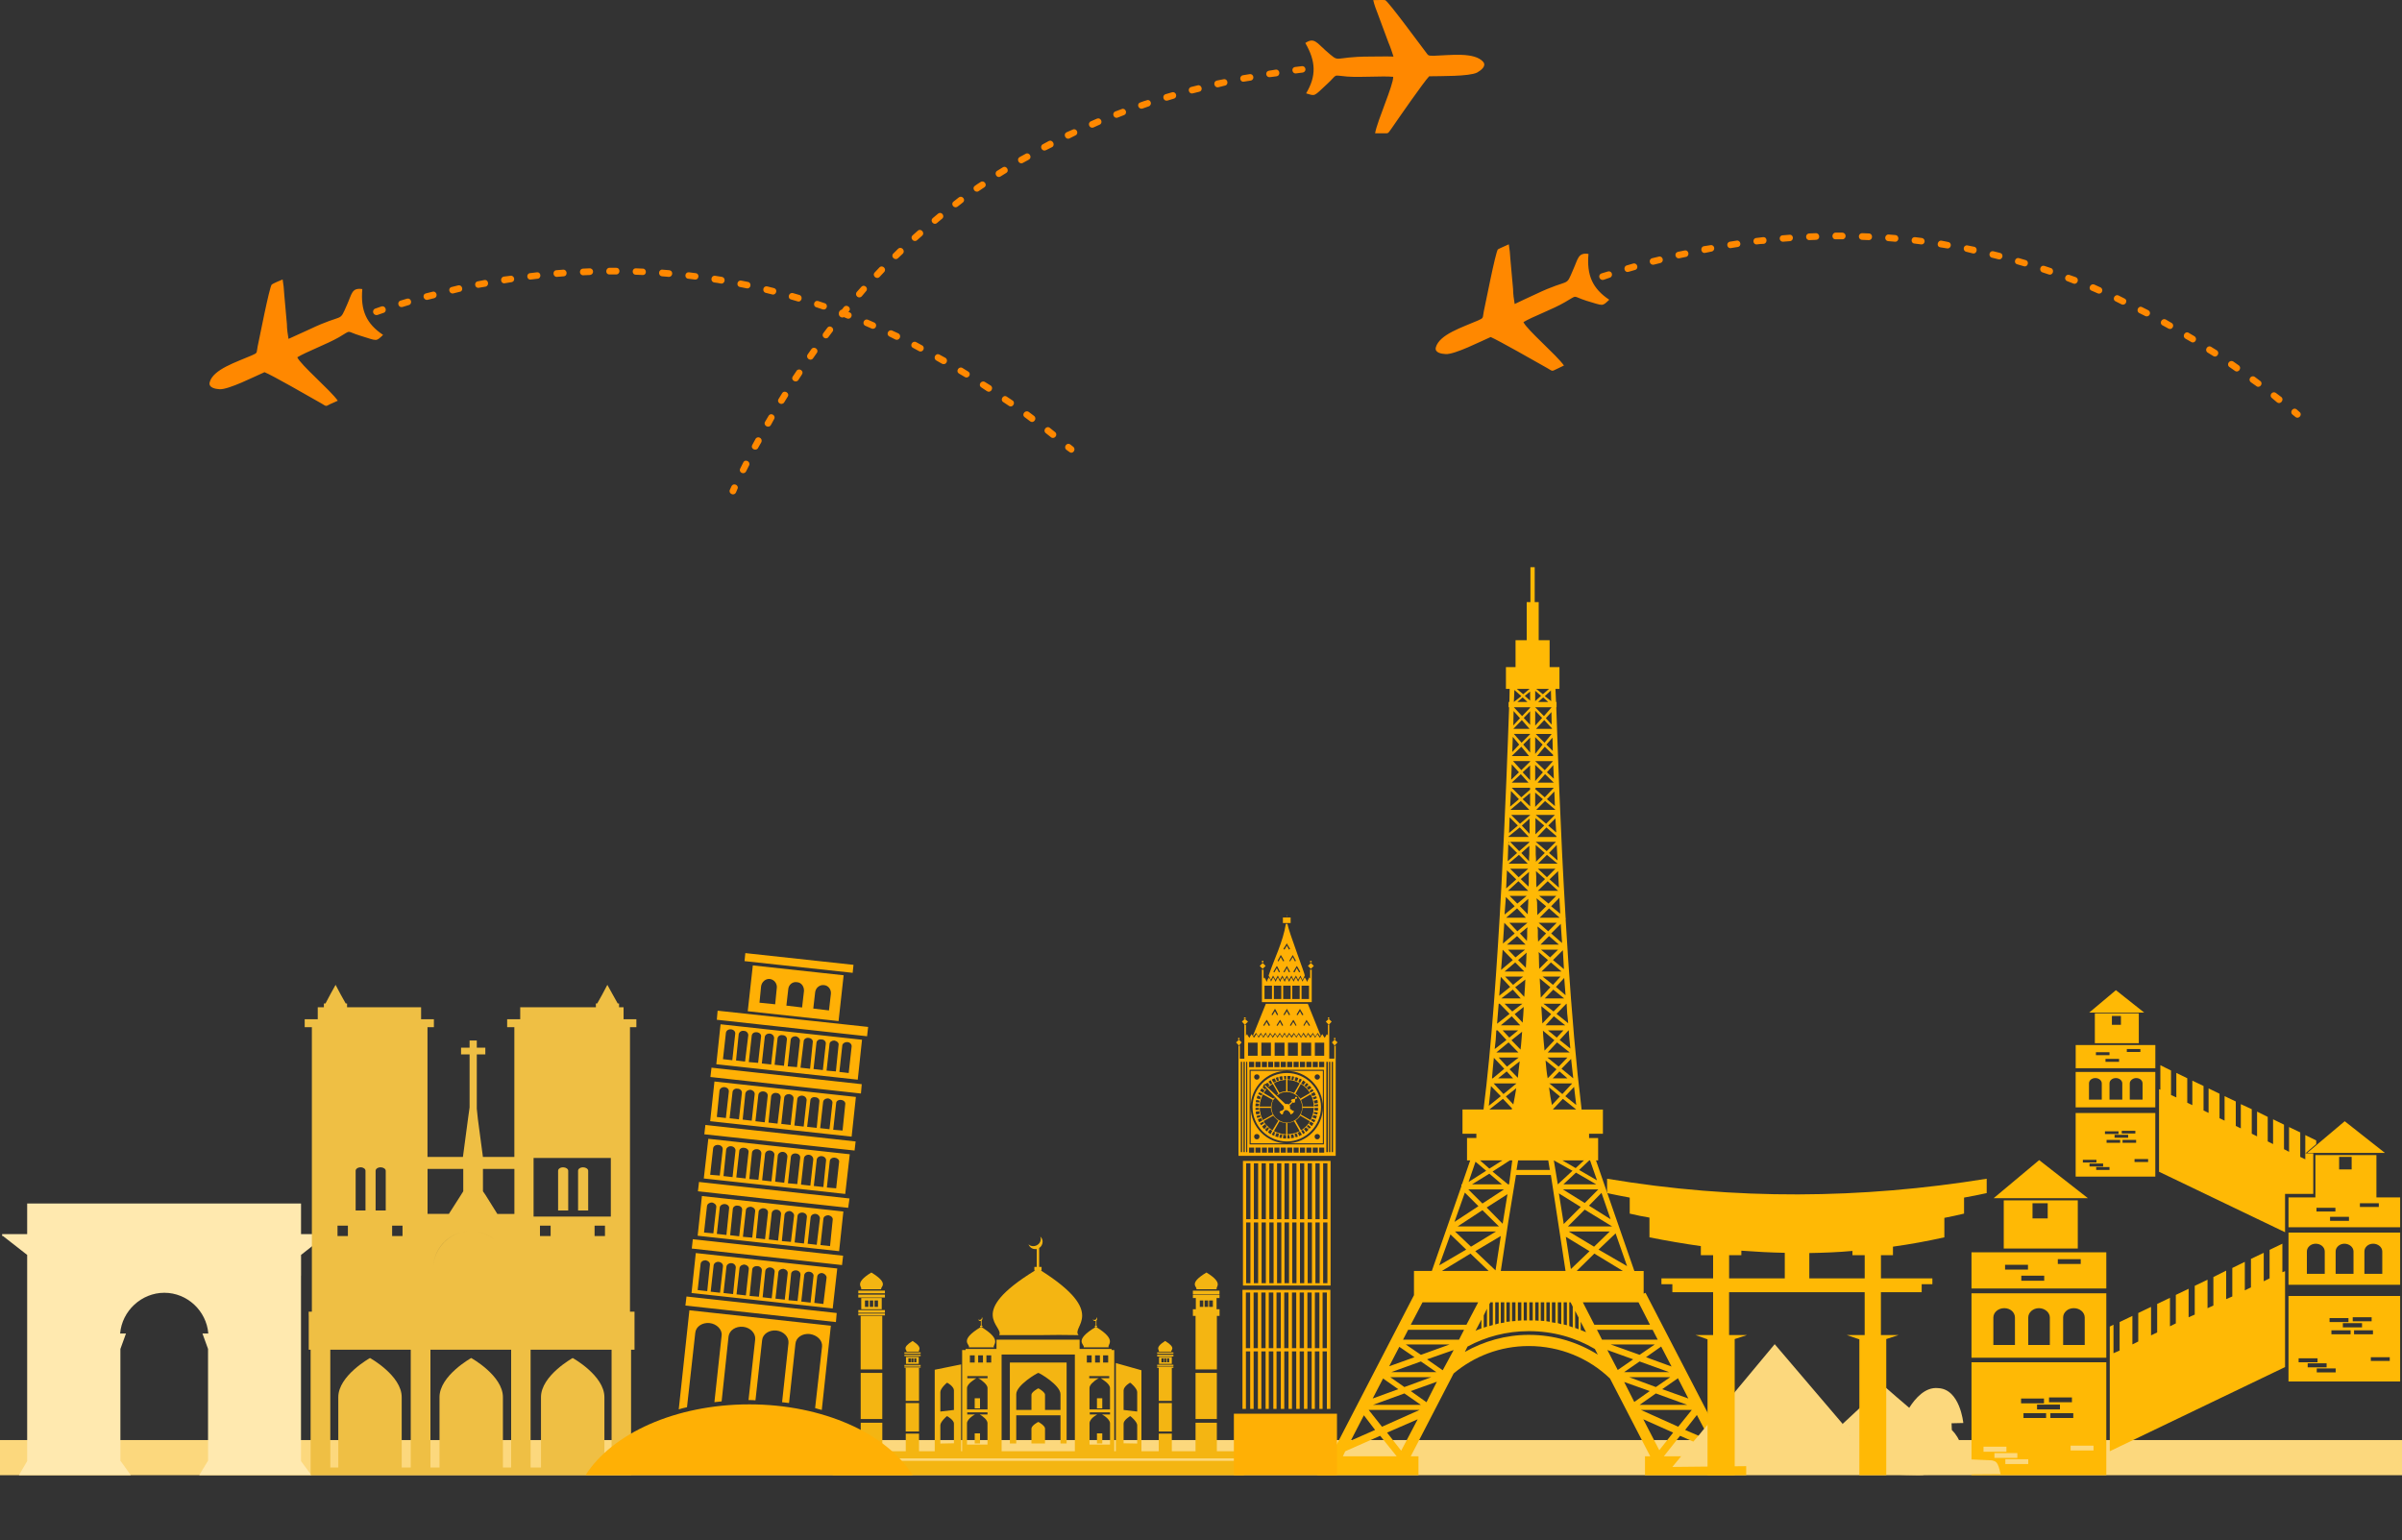 <svg width="800" height="513" viewBox="0 0 800 513" fill="none" xmlns="http://www.w3.org/2000/svg">
<rect x="0" y="0" width="800" height="513" fill="#333333" stroke="none"/>
<g clip-path="url(#clip0_76_590)">
<path d="M800 479.67H0V491.38H800V479.67Z" fill="#FCD87D"/>
<path fill-rule="evenodd" clip-rule="evenodd" d="M100.25 424.92V486.67L103.71 491.37H66.36L69.2 486.67H69.29V449.32L67.43 444.18H74.08H69.38C68.76 436.64 62.37 430.61 54.74 430.61C47.11 430.61 40.63 436.64 40.01 444.18H35.22H41.96L40.1 449.32V486.67H40.19L43.56 491.37H6.3L9.05 486.67V418L0.98 411.7H0.71V411.08H9.05V400.88H100.26V411.08H108.69V411.7H108.25L100.27 418V424.92H100.25Z" fill="#FFE9AF"/>
<path fill-rule="evenodd" clip-rule="evenodd" d="M102.83 438.23V449.58H103.45V491.37H210.18V449.58H211.33V436.9H209.82V342.15H211.95V339.49H207.69V335.5H206.18V334.26H205.74L204.05 331.24L202.28 328.04L200.59 331.24L198.9 334.26H198.46V335.5H173.26V339.49H168.91V342.15H171.31V385.36H160.84L159.15 372.67L158.8 369.3V351.2H161.64V348.98H158.8V346.58H156.4V348.98H153.56V351.2H156.4V368.86L155.87 372.67L154.18 385.36H142.38V342.15H144.51V339.49H140.25V335.5H115.59V334.26H115.15L113.46 331.24L111.77 328.04L110 331.24L108.4 334.26H107.87V335.5H105.83V339.49H101.48V342.15H103.87V436.9H102.81V438.23H102.83ZM142.4 389.35H154.29V396.8L153.58 397.95L149.5 404.34H142.4V389.34V389.35ZM160.85 389.35H171.32V404.35H165.64L161.65 397.96L160.85 396.81V389.36V389.35ZM144.26 422C144.61 415.61 149.58 410.56 155.88 410.11C149.58 410.55 144.61 415.7 144.26 422ZM157.84 410.11C160.5 410.29 162.9 411.35 164.85 412.95C162.9 411.36 160.5 410.29 157.84 410.11ZM203.44 405.23H177.71V385.71H203.44V405.23ZM194.21 388.82C195.1 388.82 195.9 389.35 195.9 389.97V403.19H192.53V389.97C192.53 389.35 193.24 388.82 194.22 388.82H194.21ZM187.56 388.82C188.45 388.82 189.25 389.35 189.25 389.97V403.19H185.88V389.97C185.88 389.35 186.59 388.82 187.57 388.82H187.56ZM198.03 411.71H201.49V408.25H198.03V411.71ZM179.84 411.71H183.39V408.25H179.84V411.71ZM126.78 388.82C127.67 388.82 128.47 389.35 128.47 389.97V403.19H125.1V389.97C125.1 389.35 125.81 388.82 126.79 388.82H126.78ZM120.13 388.82C121.02 388.82 121.73 389.35 121.73 389.97V403.19H118.45V389.97C118.45 389.35 119.16 388.82 120.14 388.82H120.13ZM130.6 411.71H134.06V408.25H130.6V411.71ZM112.41 411.71H115.87V408.25H112.41V411.71ZM203.7 488.8H201.3V465.38C201.3 458.19 190.74 452.34 190.74 452.34C190.74 452.34 180.18 458.2 180.18 465.38V488.8H176.72V449.58H203.69V488.8H203.7ZM170.25 488.8H167.5V465.38C167.5 458.19 156.94 452.34 156.94 452.34C156.94 452.34 146.38 458.2 146.38 465.38V488.8H143.36V449.58H170.24V488.8H170.25ZM136.81 488.8H133.79V465.38C133.79 458.19 123.23 452.34 123.23 452.34C123.23 452.34 112.67 458.2 112.67 465.38V488.8H110.01V449.58H136.8V488.8H136.81Z" fill="#EFBF44"/>
<path fill-rule="evenodd" clip-rule="evenodd" d="M547.85 485.08H549.62L536.22 459.17C529.21 452.43 519.63 448.35 509.16 448.35C499.58 448.35 490.88 451.81 484.14 457.49L469.86 485.08H472.43V491.38H438.72V485.08H443.16L470.93 431.41V423.34H476.88L486.73 395.12V394.5H486.91L489.66 386.51H488.6V379.06H491.71V377.64H487.09V369.56H494.1C499.33 328.57 501.82 258.13 502.62 235.59H502.44V233.82H502.71L502.8 229.47H501.56V222.2H504.76V213.24H508.48V200.55H509.72V188.93H511.14V200.55H512.47V213.24H516.11V222.2H519.39V229.47H518.06L518.24 233.82H518.42V235.59H518.33C518.77 248.28 519.66 276.31 521.44 305.77L521.53 306.04L521.44 306.13C522.5 323.96 523.83 342.15 525.43 357.77C525.87 362.03 526.4 365.84 526.76 369.57H533.86V377.65H529.25V379.07H532.27V386.52H531.56L534.31 394.51L544.33 423.35H547.43V430.89L548.05 430.62L576.26 485.09H581.58V491.39H547.87V485.09L547.85 485.08ZM479.36 421.46L488.32 416.23L483.08 411.17L479.35 421.46H479.36ZM484.42 407L492.4 401.77L487.88 397.24L484.42 407ZM489.12 393.7L494.98 389.97L491.43 386.96L489.12 393.7ZM529.58 386.51H529.31L525.94 389.7L531.89 393.16L529.58 386.51ZM533.39 397.33L529.22 401.59L536.41 406.11L533.39 397.33ZM538.09 410.82L532.41 416.23L541.9 421.73L538.08 410.82H538.09ZM509.44 229.47L507.31 231.24L505.18 229.47H509.44ZM506.69 231.87L504.2 233.82L504.38 229.83L506.69 231.87ZM505.36 233.82L507.13 232.31L508.73 233.82H505.36ZM507.84 231.78L509.61 230.36V233.38L507.84 231.78ZM509.61 235.77L506.95 238.52L504.2 235.59H509.61V235.77ZM506.24 239.23L504.02 241.63L504.11 236.84L506.24 239.23ZM504.02 242.78L506.86 239.85L509.43 242.78H504.02ZM507.48 239.14L509.61 236.92V241.44L507.48 239.13V239.14ZM509.61 244.55L506.77 247.39L504.2 244.46H509.61V244.55ZM505.98 248.01L503.67 250.49L503.84 245.43L505.97 248L505.98 248.01ZM503.58 251.74L506.69 248.72L509.26 251.83H503.58V251.74ZM507.31 248.01L509.62 245.7V250.67L507.31 248.01ZM509.61 253.69L506.68 256.53L503.93 253.51H509.61V253.69ZM505.89 257.24L503.32 259.72V259.19L503.5 254.58L505.9 257.24H505.89ZM503.49 260.7L506.51 257.86L509.08 260.7H503.49ZM507.13 257.24L509.61 254.93V259.9L507.13 257.24ZM509.61 263.01L506.68 265.58L503.48 262.39H509.42L509.6 262.48V263.01H509.61ZM505.89 266.2L502.96 268.68L503.23 263.45L505.89 266.2ZM503.05 269.75L506.51 266.82L509.35 269.75H503.05ZM507.13 266.2L509.61 264.16V268.6L507.13 266.2ZM511.3 262.74L511.56 262.39H517.5L514.49 265.58L511.3 262.83V262.74ZM509.61 271.53L506.24 274.37L503.31 271.44H509.61V271.53ZM505.53 274.99L502.6 277.47L502.78 272.24L505.53 274.99ZM502.43 278.62L506.16 275.6L509.18 278.79H502.43V278.61V278.62ZM506.86 274.99L509.43 272.68V277.74L506.86 274.99ZM509.35 280.58L505.98 283.51L502.96 280.41H509.35V280.59V280.58ZM505.27 284.12L502.16 286.87L502.34 281.19L505.27 284.12ZM502.43 287.67L505.89 284.74L508.82 287.67H502.43ZM506.69 284.12L509.35 281.73V284.57L509.26 285.99V286.88L506.69 284.13V284.12ZM502.61 280.4L502.34 281.2L502.43 280.4H502.61ZM508.99 289.36L505.8 292.2L502.96 289.36H508.99ZM505 292.91L501.63 295.93L501.9 289.9L505 292.92V292.91ZM502.25 296.72L505.71 293.53L508.99 296.72H502.25ZM506.51 292.82L509.26 290.42L509.17 291.93V294.24L509.08 295.31L506.51 292.83V292.82ZM508.46 298.41L505.36 300.98L502.79 298.41H508.47H508.46ZM504.47 301.87L501.1 304.62L501.55 298.76L504.48 301.87H504.47ZM501.63 305.68L505.27 302.57L508.2 305.68H501.63ZM506.24 301.87L508.99 299.38V300.54L508.81 304.53L506.24 301.87ZM508.73 307.37L505.36 310.21L502.7 307.37H508.73ZM504.47 310.92L500.56 314.29L501.01 307.37L504.47 310.91V310.92ZM501.9 314.64L505.27 311.8L508.11 314.64H501.9ZM506.24 310.92L508.72 308.88V309.24L508.63 309.68V311.99L508.54 313.41L506.23 310.93L506.24 310.92ZM507.93 316.33L504.74 318.9L502.26 316.33H507.94H507.93ZM503.84 319.79L499.94 323.07L500.47 316.33L503.84 319.79ZM501.1 323.6L504.65 320.58L507.67 323.6H501.1ZM505.62 319.79L508.46 317.31L508.37 318.29V319L508.19 322.37L505.62 319.8V319.79ZM507.31 325.29L503.94 328.04L501.28 325.29H507.31ZM502.96 328.75L499.32 331.68L499.85 325.38L502.96 328.75ZM500.03 332.57L503.84 329.64L506.5 332.57H500.02H500.03ZM504.65 328.84L508.02 326.27C507.93 328.13 507.84 330.17 507.66 332.04L504.64 328.85L504.65 328.84ZM507.04 334.34L503.67 336.91L501.1 334.34H507.05H507.04ZM502.78 337.71L498.61 340.99C498.79 338.86 498.96 336.55 499.14 334.34H499.49L502.77 337.71H502.78ZM499.85 341.53L503.49 338.51L506.33 341.53H499.85ZM504.47 337.8L507.48 335.4C507.39 337.18 507.3 338.95 507.13 340.64L504.47 337.8ZM505.62 343.21L502.69 345.61L500.47 343.21H505.62ZM501.72 346.41L497.82 349.43C498.09 347.48 498.26 345.35 498.35 343.22H498.79L501.72 346.41ZM498.35 350.58L502.43 347.21L505.72 350.58H498.35ZM503.4 346.49L506.95 343.66C506.77 345.61 506.69 347.74 506.42 349.6L503.4 346.49ZM505.8 352.26L501.9 355.28L499.15 352.26H505.8ZM501.01 355.99L497.19 359.18H496.92C497.1 356.96 497.28 354.66 497.54 352.35L501 355.99H501.01ZM498.97 359.18L501.81 356.88L503.94 359.18H498.97ZM502.78 356.17L506.15 353.51C505.88 355.38 505.71 357.33 505.53 359.01L502.78 356.17ZM505.09 360.87L500.74 364.42L497.46 360.87H505.09ZM499.85 365.13L495.86 368.33C496.04 366.2 496.39 363.98 496.57 361.76L499.85 365.13ZM496.04 369.56L500.56 366.01L503.58 369.2V369.29L503.49 369.55H496.04V369.56ZM501.54 365.22L505 362.47C504.65 364.42 504.38 366.29 504.02 367.88L501.54 365.22ZM511.66 229.47L513.87 231.24L515.91 229.47H511.65H511.66ZM514.5 231.87L516.63 233.56L516.54 230.01L514.5 231.87ZM515.65 233.82L513.96 232.31L512.28 233.82H515.65ZM513.25 231.78L511.3 230.09V233.55L513.25 231.78ZM511.3 235.59L514.22 238.52L516.71 235.68V235.59H511.3ZM514.85 239.23L516.8 241.36L516.71 237.19L514.85 239.23ZM516.89 242.6L514.32 239.85L511.57 242.78H516.89V242.6ZM513.61 239.14L511.31 236.74V241.71L513.61 239.14ZM511.48 244.47L514.41 247.4L516.8 244.47H511.48ZM515.03 248.01L517.16 250.14L517.07 245.7L515.03 248.01ZM517.24 251.39L514.49 248.73L511.92 251.84H517.24V251.39ZM513.78 248.01L511.3 245.53V251.12L513.78 248.01ZM511.3 253.52L514.49 256.54L517.24 253.52H511.3ZM515.21 257.24L517.51 259.37L517.33 254.84L515.2 257.24H515.21ZM517.51 260.7L514.59 257.86L512.1 260.7H517.51ZM513.87 257.24L511.3 254.76V260.17L513.87 257.24ZM515.21 266.2L517.87 268.51L517.69 263.63L515.21 266.2ZM517.96 269.66L514.59 266.82L511.66 269.75H517.96V269.66ZM513.87 266.2L511.3 263.98V268.77L513.87 266.2ZM511.48 271.44L514.94 274.37L517.87 271.44H511.48ZM515.65 274.99L518.31 277.3L518.04 272.6L515.64 275L515.65 274.99ZM518.31 278.45L515.03 275.61L512.01 278.8H518.4L518.31 278.45ZM514.32 274.99L511.39 272.5V277.91L514.32 274.98V274.99ZM511.48 280.4L515.12 283.5L518.22 280.4H511.48ZM515.91 284.12L518.75 286.61L518.48 281.46L515.91 284.12ZM518.75 287.67L515.2 284.74L512.27 287.67H518.75ZM514.5 284.12L511.48 281.46V284.56L511.57 285.98V287.05L514.5 284.12ZM512.19 289.36L515.21 292.2L518.05 289.36H512.19ZM516.09 292.91L519.2 295.66L518.93 290.16L516.09 292.91ZM518.93 296.72L515.47 293.53L512.19 296.72H518.93ZM514.58 292.82L511.56 290.16L511.65 291.93V294.24L511.74 295.57L514.58 292.82ZM512.63 298.41L515.74 300.98L518.31 298.41H512.63ZM516.62 301.87L519.64 304.35L519.37 299.03L516.62 301.87ZM519.46 305.68L515.91 302.57L512.8 305.68H519.45H519.46ZM514.94 301.87L511.75 299.21L511.93 300.54L512.02 304.8L514.95 301.87H514.94ZM512.45 307.37L515.64 310.21L518.48 307.37H512.45ZM516.62 310.92L520.26 314.12L519.82 307.73L516.63 310.92H516.62ZM519.2 314.64L515.92 311.8L513.08 314.64H519.2ZM514.94 310.92L512.1 308.61V309.23L512.19 309.67V311.98L512.28 313.66L514.94 310.91V310.92ZM513.25 316.33L516.27 318.9L518.93 316.33H513.25ZM517.24 319.79L520.88 322.81L520.52 316.51L517.24 319.79ZM520.08 323.6L516.53 320.58L513.42 323.6H520.08ZM515.56 319.79L512.45 317.13L512.54 318.28V318.99L512.63 322.72L515.56 319.79ZM513.78 325.29L517.24 328.04L519.73 325.29H513.78ZM518.22 328.75L521.42 331.5L520.97 325.73L518.22 328.75ZM520.97 332.57L517.33 329.64L514.49 332.57H520.96H520.97ZM516.36 328.84L512.81 325.91C512.9 328.13 513.08 330.26 513.17 332.3L516.36 328.84ZM514.05 334.34L517.42 336.91L519.99 334.34H514.04H514.05ZM518.4 337.71L522.3 340.82C522.03 338.6 521.86 336.56 521.77 334.34H521.68L518.4 337.71ZM521.33 341.53L517.51 338.51L514.76 341.53H521.32H521.33ZM516.62 337.8L513.34 335.14C513.43 337.09 513.61 339.04 513.7 340.91L516.63 337.8H516.62ZM515.56 343.21L518.49 345.61L520.71 343.21H515.57H515.56ZM519.46 346.41L523.01 349.25C522.83 347.21 522.57 345.26 522.48 343.22H522.39L519.46 346.41ZM522.83 350.58L518.57 347.21L515.46 350.58H522.82H522.83ZM517.69 346.49L513.88 343.3C513.97 345.61 514.23 347.83 514.42 349.95L517.7 346.49H517.69ZM515.38 352.26L519.11 355.28L522.04 352.26H515.39H515.38ZM520.08 355.99L523.98 359.18C523.71 357.05 523.54 354.83 523.27 352.7L520.08 355.98V355.99ZM522.04 359.18L519.38 356.88L517.16 359.18H522.04ZM518.4 356.17L514.76 353.24C514.94 355.28 515.11 357.32 515.47 359.18L518.4 356.16V356.17ZM516 360.87L520.35 364.42L523.63 360.87H516ZM521.33 365.13L524.97 368.06C524.79 366.11 524.44 364.07 524.26 362.03L521.33 365.14V365.13ZM524.96 369.56L520.52 366.01L517.24 369.47L517.33 369.56H524.96ZM519.55 365.22L515.91 362.2C516.18 364.42 516.53 366.37 516.88 368.06L519.54 365.22H519.55ZM490.27 394.49H500.21L496.04 390.94L490.27 394.49ZM500.38 386.51L496.04 389.26L492.93 386.51H500.38ZM497.1 390.24L502.87 386.51H503.67L502.61 394.5H502.26L497.11 390.24H497.1ZM524.88 390.59L520.71 394.49H531.63L524.89 390.59H524.88ZM520.35 386.51L524.79 389.08L527.54 386.51H520.35ZM523.72 389.97L517.51 386.51L518.84 394.5L523.72 389.97ZM485.48 408.51H499.23L493.73 403.1L485.48 408.51ZM500.92 396.18L493.73 400.88L489.03 396.18H500.92ZM495.15 402.21L502.07 397.78L500.47 407.63L495.15 402.22V402.21ZM527.8 402.92L522.21 408.51H536.93L527.8 402.92ZM520.53 396.18L527.81 400.71L532.33 396.18H520.53ZM526.47 402.03L519.2 397.51L520.71 407L520.8 407.71L526.48 402.03H526.47ZM531 417.56L525.14 423.33H540.49L531 417.56ZM522.48 410.2L530.91 415.26L536.14 410.2H522.48ZM529.4 416.76L521.51 411.97L523.19 422.71L529.4 416.77V416.76ZM480.25 423.33H495.78L489.75 417.56L480.26 423.33H480.25ZM498.26 410.2L489.92 415.26L484.6 410.2H498.26ZM491.34 416.76L499.86 411.7L498.09 423.15L491.35 416.76H491.34ZM526.47 440.27V443.02C527.09 443.29 527.72 443.55 528.25 443.73L526.47 440.27ZM525.76 442.76V438.86L524.61 436.64V442.32L525.76 442.76ZM523.81 442.14V435.22L523.1 433.8H522.66V441.69L523.81 442.13V442.14ZM521.86 441.43V433.8H520.79V441.16L521.86 441.42V441.43ZM519.99 441.07V433.8H518.84V440.72L519.99 441.07ZM518.04 440.63V433.8H516.88V440.46L518.04 440.64V440.63ZM516.18 440.27V433.79H515.03V440.09L516.18 440.27ZM514.32 440.01V433.8H513.16V439.92L514.32 440.01ZM512.45 439.92V433.8H511.3V439.83L512.45 439.92ZM510.5 439.83V433.8H509.35V439.83H510.5ZM508.55 439.83V433.8H507.48V439.83H508.55ZM506.69 439.83V433.8H505.54V439.92L506.69 439.83ZM504.74 440.01V433.8H503.58V440.1L504.74 440.01ZM502.87 440.19V433.8H501.72V440.28L502.87 440.19ZM501.01 440.54V433.8H499.85V440.72L501.01 440.54ZM499.15 440.81V433.8H498V441.16L499.15 440.81ZM497.19 441.34V433.8H496.39L496.04 434.42V441.69L497.19 441.34ZM495.24 441.87V435.92L494.17 438.14V442.22L495.24 441.87ZM552.64 483.04L557.25 477.19L547.31 472.75L552.63 483.04H552.64ZM558.94 475.23L563.46 469.64H546.52L558.94 475.23ZM565.15 471.33L561.25 476.3L569.68 479.94L565.16 471.33H565.15ZM559.56 478.25L554.15 485.08H572.25L571.45 483.48L559.56 478.25ZM544.31 466.98L549.45 463.35L540.94 460.33L544.31 466.98ZM551.49 462.01L556.28 458.73H542.62L551.49 462.01ZM558.85 459.08L553.61 462.72L562.31 465.83L558.85 459.09V459.08ZM551.49 464.14L546.08 467.95H561.96L551.49 464.14ZM540.93 457.04H555.92L546.07 453.49L540.93 457.04ZM538.8 456.33L543.94 452.78L535.34 449.68L538.8 456.33ZM546.08 451.28L551.14 447.82H536.41L546.08 451.28ZM553.26 448.52L548.21 452.07L556.72 455.18L553.26 448.52ZM533.57 446.22H552.11L550.42 442.94H531.88L533.56 446.22H533.57ZM466.67 483.22L461.97 477.19L472.17 472.75L466.67 483.22ZM460.28 475.23L455.85 469.64H472.8L460.29 475.23H460.28ZM454.25 471.42L457.98 476.3L449.9 479.85L454.25 471.42ZM459.67 478.25L465.17 485.08H447.25L448.05 483.4L459.67 478.25ZM475.1 467.07L469.86 463.35L478.56 460.24L475.1 467.07ZM467.74 462.01L463.04 458.73H476.7L467.74 462.01ZM460.64 459.17L465.7 462.72L457.18 465.83L460.64 459.17ZM467.74 464.14L473.24 467.95H457.27L467.74 464.14ZM478.39 457.04H463.39L473.24 453.49L478.39 457.04ZM549.54 441.25H531L527.18 433.8H545.72L549.53 441.25H549.54ZM480.51 456.42L475.28 452.78L484.15 449.68L480.51 456.42ZM473.24 451.28L468.19 447.82H482.83L473.25 451.28H473.24ZM466.05 448.61L471.11 452.07L462.68 455.09L466.05 448.61ZM485.93 446.22H467.3L468.99 442.94H487.62L485.94 446.22H485.93ZM488.41 441.25H469.87L473.77 433.8H492.31L488.41 441.25ZM504.91 391.39H516.53L521.41 423.33H499.85L502.34 407L504.91 391.39ZM516.18 389.7H505.09L505.62 386.51H515.65L516.18 389.7ZM493.38 442.49V439.56L491.43 443.29C492.05 442.93 492.67 442.76 493.38 442.49ZM532.15 451.19L531.18 449.33C524.7 445.51 517.25 443.39 509.18 443.39C501.81 443.39 494.81 445.25 488.77 448.53L487.88 450.31C494.18 446.76 501.45 444.63 509.17 444.63C517.68 444.63 525.41 447.03 532.15 451.2V451.19Z" fill="#FFB905"/>
<path fill-rule="evenodd" clip-rule="evenodd" d="M346.1 415.7V422H346.9V423.16H346.63C369.25 437.45 356.57 441.88 359.23 444.72C354.88 444.63 350.54 444.63 346.1 444.72H332.79C334.48 441.61 321.35 437.53 344.77 423.16H344.5V422H345.3V416.06H344.77C343.79 416.06 342.91 415.44 342.55 414.46C342.99 414.91 343.53 415.08 344.15 415.08C345.48 415.08 346.63 414.02 346.63 412.68C346.63 412.41 346.54 412.06 346.45 411.88C346.98 412.32 347.25 412.94 347.25 413.57C347.25 414.46 346.81 415.25 346.1 415.7ZM301.92 450.21C302.19 449.68 300.06 449.05 303.96 446.66C307.69 449.05 305.65 449.77 306.09 450.21H301.92ZM301.74 454.29H306V451.98H301.74V454.29ZM302.54 453.76H303.34V452.43H302.54V453.76ZM304.49 453.76H305.2V452.43H304.49V453.76ZM303.52 453.76H304.23V452.43H303.52V453.76ZM301.21 451.72H306.62V451.28H301.21V451.72ZM301.21 450.92H306.62V450.47H301.21V450.92ZM301.21 455H306.62V454.65H301.21V455ZM301.21 455.53H306.62V455.18H301.21V455.53ZM301.65 455.62H306.09V466.62H301.65V455.62ZM306.09 467.34V476.83H301.65V467.34H306.09ZM306.09 477.54V483.4H311.32V456.25L320.1 454.47V483.4H320.45V449.69H321.6V449.33H331.89V446.22H359.57V448.79V449.32H370.22V449.68H371.11V483.39H371.64V454.02L380.16 456.42V483.39H385.93V477.53H390.28V483.39H398.18V473.9H405.28V483.39H414.33V485.78H277.35V483.39H286.67V473.9H293.86V483.39H301.67V477.53H306.11L306.09 477.54ZM293.49 429.45C293.05 428.65 296.51 427.68 290.21 423.86C284.09 427.58 287.46 428.74 286.75 429.45H293.49ZM293.67 436.1H286.84V432.37H293.67V436.1ZM292.42 435.31H291.27V433.18H292.42V435.31ZM289.23 435.31H288.08V433.18H289.23V435.31ZM290.83 435.31H289.68V433.18H290.83V435.31ZM294.73 432.2H285.86V431.23H294.73V432.2ZM294.73 430.78H285.86V429.89H294.73V430.78ZM294.73 437.26H285.86V436.37H294.73V437.26ZM294.73 438.14H285.86V437.52H294.73V438.14ZM414.33 491.38H277.35V486.59H414.33V491.38ZM293.84 438.32H286.65V456.15H293.84V438.32ZM398.45 429.45C398.98 428.65 395.43 427.68 401.82 423.86C407.94 427.58 404.57 428.74 405.28 429.45H398.45ZM405.19 436.1V432.37H406.17V431.22H397.3V432.37H398.28V436.1H397.3V438.32H398.19V456.15H405.29V438.32H406.18V436.1H405.2H405.19ZM399.6 435.31H400.75V433.18H399.6V435.31ZM402.71 435.31H403.95V433.18H402.71V435.31ZM401.2 435.31H402.36V433.18H401.2V435.31ZM397.29 431.05H406.16V429.9H397.29V431.05ZM405.28 457.31V472.66H398.18V457.31H405.28ZM333.59 483.39H357.99V451.18H333.59V483.39ZM390.11 450.21C389.84 449.68 391.97 449.05 388.07 446.66C384.25 449.05 386.38 449.77 385.94 450.21H390.11ZM390.28 454.29H386.02V451.98H390.28V454.29ZM389.4 453.76H388.69V452.43H389.4V453.76ZM387.53 453.76H386.82V452.43H387.53V453.76ZM388.42 453.76H387.71V452.43H388.42V453.76ZM390.81 451.81H385.4V451.28H390.81V451.81ZM390.81 450.92H385.4V450.47H390.81V450.92ZM390.81 455H385.4V454.56H390.81V455ZM390.81 455.62H390.28V466.62H385.93V455.62H385.4V455.18H390.81V455.62ZM385.94 467.34V476.83H390.29V467.34H385.94ZM286.66 457.31V472.66H293.85V457.31H286.66ZM317.71 474.17V480.74L313.19 480.83V474.71C313.19 473.56 315.32 471.69 315.41 471.69C315.5 471.69 317.72 473.02 317.72 474.17H317.71ZM317.71 463.16V469.64L313.19 470.17V463.69C313.19 462.45 315.32 460.58 315.41 460.58C315.5 460.49 317.72 461.82 317.72 463.15L317.71 463.16ZM374.22 474.17V480.74L378.75 480.83V474.71C378.75 473.56 376.53 471.69 376.44 471.69C376.35 471.69 374.22 473.02 374.22 474.17ZM374.22 463.16V469.64L378.75 470.17V463.69C378.75 462.45 376.53 460.58 376.44 460.58C376.35 460.49 374.22 461.82 374.22 463.15V463.16ZM360.92 448.79C361.46 447.81 357.19 446.66 365 441.96H364.65V441.61H364.92V440.01H364.65C364.38 440.01 364.03 439.74 363.94 439.48C364.03 439.57 364.29 439.66 364.47 439.66C364.91 439.66 365.27 439.31 365.27 438.95C365.27 438.86 365.27 438.78 365.18 438.69C365.36 438.78 365.44 438.95 365.44 439.22C365.44 439.49 365.35 439.66 365.18 439.84V441.61H365.36V441.96H365.01C372.46 446.49 368.56 447.91 369.27 448.79H360.93H360.92ZM348.05 464.58V469.64H353.2V464.4C353.2 461.38 346.19 457.3 345.83 457.3C345.47 457.3 338.47 461.38 338.47 464.4V469.64H343.53V464.58C343.53 463.69 345.66 462.45 345.84 462.45C345.93 462.45 348.06 463.69 348.06 464.58H348.05ZM348.05 475.85V480.82H343.53V475.85C343.53 474.87 345.66 473.64 345.84 473.64C345.93 473.64 348.06 474.88 348.06 475.85H348.05ZM353.2 471.42H338.47V480.82H336.34V453.85H355.24V480.82H353.2V471.42ZM324.63 465.74H326.4V469.11H324.63V465.74ZM324.63 477.45H326.4V480.82H324.63V477.45ZM365.35 477.45H367.12V480.82H365.35V477.45ZM365.35 465.74H367.12V469.11H365.35V465.74ZM323.03 451.45H324.63V453.85H323.03V451.45ZM367.39 451.45H369.08V453.85H367.39V451.45ZM364.73 451.45H366.33V453.85H364.73V451.45ZM361.98 451.45H363.58V453.85H361.98V451.45ZM328.53 451.45H330.13V453.85H328.53V451.45ZM325.78 451.45H327.38V453.85H325.78V451.45ZM362.96 471.15H365.44C364.91 471.42 364.38 471.86 364.11 472.04C363.58 472.48 362.87 473.29 362.87 474.08V481.18H369.7V474.08C369.7 473.28 368.9 472.48 368.37 472.04C368.19 471.86 367.57 471.42 367.04 471.15H369.7V470.44H362.96V471.15ZM322.15 459.08H325.17C324.64 459.35 323.66 460.15 323.4 460.32C322.87 460.76 322.07 461.56 322.07 462.36V469.46H328.9V462.36C328.9 461.56 328.1 460.76 327.57 460.32C327.3 460.05 326.42 459.34 325.8 459.08H328.91V458.37H322.17V459.08H322.15ZM322.15 471.15H324.72C324.19 471.42 323.57 471.86 323.39 472.04C322.86 472.48 322.06 473.29 322.06 474.08V481.18H328.89V474.08C328.89 473.28 328.18 472.48 327.56 472.04C327.38 471.86 326.85 471.42 326.32 471.15H328.89V470.44H322.15V471.15ZM362.78 459.08H365.97C365.35 459.35 364.37 460.06 364.19 460.32C363.57 460.76 362.86 461.56 362.86 462.36V469.46H369.69V462.36C369.69 461.56 368.89 460.76 368.36 460.32C368.09 460.14 367.12 459.34 366.59 459.08H369.43V458.37H362.78V459.08ZM326.94 438.68C327.12 438.77 327.21 438.94 327.21 439.21C327.21 439.48 327.12 439.65 326.94 439.83V441.6H327.21V441.95H326.41V441.6H326.68V440H326.41C326.14 440 325.88 439.73 325.7 439.47C325.88 439.56 326.06 439.65 326.23 439.65C326.67 439.65 327.03 439.3 327.03 438.94C327.03 438.85 327.03 438.77 326.94 438.68ZM326.76 441.96C334.21 446.49 330.4 447.91 331.02 448.79H322.68C323.3 447.81 318.95 446.66 326.76 441.96Z" fill="#F4B512"/>
<path fill-rule="evenodd" clip-rule="evenodd" d="M444.31 352.62H442.72V341.26L442.54 341.44L442.27 341.26V344.9L441.92 344.46L441.57 345.08L441.21 345.7L440.77 345.08L440.41 344.46L439.97 345.08L439.62 345.7L439.18 345.08L438.82 344.46L438.38 345.08L438.02 345.7L437.67 345.08L437.23 344.46L436.87 345.08L436.43 345.7L436.08 345.08L435.64 344.46L435.29 345.08L434.93 345.7L434.48 345.08L434.13 344.46L433.69 345.08L433.33 345.7L432.89 345.08L432.54 344.46L432.1 345.08L431.75 345.7L431.39 345.08L430.95 344.46L430.6 345.08L430.16 345.7L429.81 345.08L429.37 344.46L429.02 345.08L428.67 345.7L428.22 345.08L427.86 344.46L427.42 345.08L427.07 345.7L426.63 345.08L426.28 344.46L425.83 345.08L425.48 345.7L425.13 345.08L424.68 344.46L424.33 345.08L423.89 345.7L423.54 345.08L423.1 344.46L422.75 345.08L422.39 345.7L421.95 345.08L421.6 344.46L421.15 345.08L420.8 345.7L420.36 345.08L420 344.46L419.56 345.08L419.21 345.7L418.86 345.08L418.42 344.46L418.06 345.08L417.62 345.7L417.27 345.08L416.83 344.46L416.47 345.08L416.12 345.7L415.68 345.08L415.33 344.46L414.97 344.99V341.27L414.71 341.45L414.44 341.27V352.63H412.93V348.19L412.75 348.45L412.48 348.19V385.01H444.86V348.19L444.59 348.45L444.41 348.19V352.63L444.31 352.62ZM445.29 491.38H410.95V470.89H445.29V491.38ZM441.92 469.29V450.13H440.5V469.29H439.43V450.13H437.92V469.29H436.86V450.13H435.44V469.29H434.29V450.13H432.87V469.29H431.72V450.13H430.3V469.29H429.15V450.13H427.73V469.29H426.58V450.13H425.16V469.29H424.09V450.13H422.58V469.29H421.52V450.13H420.1V469.29H418.95V450.13H417.53V469.29H416.38V450.13H414.96V469.29H413.81V429.63H443.09V469.29H441.94H441.92ZM440.5 449.06H441.92V430.52H440.5V449.06ZM414.95 449.06H416.37V430.52H414.95V449.06ZM417.52 449.06H418.94V430.52H417.52V449.06ZM420.09 449.06H421.51V430.52H420.09V449.06ZM422.58 449.06H424.09V430.52H422.58V449.06ZM425.15 449.06H426.57V430.52H425.15V449.06ZM427.72 449.06H429.14V430.52H427.72V449.06ZM430.3 449.06H431.72V430.52H430.3V449.06ZM432.87 449.06H434.29V430.52H432.87V449.06ZM435.44 449.06H436.86V430.52H435.44V449.06ZM437.93 449.06H439.44V430.52H437.93V449.06ZM415.66 340.29L414.59 339.4L413.62 340.29L414.59 341.35L415.66 340.29ZM443.52 340.29L442.55 339.4L441.57 340.29L442.55 341.35L443.52 340.29ZM445.47 347.21L444.49 346.32L443.6 347.21L444.49 348.27L445.47 347.21ZM413.53 347.21L412.65 346.32L411.67 347.21L412.65 348.27L413.53 347.21ZM414.33 339.49V338.87H414.86V339.49L414.6 339.22L414.33 339.49ZM442.27 339.49V338.87H442.72V339.49L442.54 339.22L442.27 339.49ZM412.38 346.41V345.7H412.82V346.32L412.64 346.14L412.37 346.41H412.38ZM444.31 346.32V345.7H444.75V346.41L444.48 346.14L444.3 346.32H444.31ZM421.6 334.34L417.34 344.9L417.43 344.99L417.52 345.17L418.32 344.02L418.94 345L419.12 345.18L419.3 345L419.92 344.02L420.72 345.26L420.9 344.99L421.52 343.93L422.05 344.99L422.32 345.26L423.03 344.02L423.74 345L423.83 345.18L424.01 345L424.63 344.02L425.25 345L425.43 345.18L425.61 345L426.23 344.02L426.85 345L427.03 345.27L427.21 345L427.83 343.94L428.37 345L428.64 345.27L428.73 345L429.35 344.02L430.06 345L430.15 345.18L430.95 344.03L431.57 345.01L431.75 345.19L431.93 345.01L432.55 344.03L433.35 345.27L433.53 345L434.15 343.94L434.77 345L434.95 345.27L435.66 344.03L436.37 345.01L436.46 345.19L437.26 344.04L437.88 345.02L438.06 345.2L438.24 345.02L438.86 344.04L439.66 345.19L439.75 345.01L439.84 344.92L435.58 334.36H421.65L421.6 334.34ZM423.02 341.53L422.14 340.02L421.87 339.67L420.71 341.53L421.06 341.71L421.86 340.38L422.57 341.71L423.01 341.53H423.02ZM429.68 337.98L428.79 336.38L428.61 336.03L427.45 337.98L427.8 338.16L428.6 336.83L429.31 338.16L429.67 337.98H429.68ZM434.11 337.98L433.14 336.38L432.96 336.03L431.81 337.98L432.17 338.16L432.97 336.83L433.68 338.16L434.12 337.98H434.11ZM436.33 341.53L435.35 340.02L435.17 339.67L434.1 341.53L434.37 341.71L435.17 340.38L435.97 341.71L436.33 341.53ZM431.81 341.53L431.01 340.02L430.74 339.67L429.59 341.53L429.94 341.71L430.74 340.38L431.54 341.71L431.81 341.53ZM427.37 341.53L426.57 340.02L426.3 339.67L425.15 341.53L425.5 341.71L426.3 340.38L427.01 341.71L427.36 341.53H427.37ZM425.69 337.98L424.89 336.38L424.62 336.03L423.47 337.98L423.82 338.16L424.62 336.83L425.33 338.16L425.69 337.98ZM418.85 347.3H415.66V351.65H418.85V347.3ZM441.03 347.3H437.92V351.65H441.03V347.3ZM436.69 347.3H433.41V351.65H436.69V347.3ZM432.25 347.3H428.97V351.65H432.25V347.3ZM427.81 347.3H424.53V351.65H427.81V347.3ZM423.29 347.3H420.1V351.65H423.29V347.3ZM429.85 307.46H427.28V305.6H429.85V307.46ZM421.52 321.74L420.54 320.76L419.56 321.74L420.54 322.71L421.52 321.74ZM437.57 321.74L436.6 320.76L435.62 321.74L436.6 322.71L437.57 321.74ZM436.06 325.56L435.71 326.27L435.35 326.98H435.26L434.99 326.27L434.55 325.56L434.11 326.27L433.84 326.98L433.49 326.27L433.05 325.56L432.7 326.27L432.35 326.98L431.99 326.27L431.64 325.56L431.19 326.27L430.84 326.98L430.49 326.27L430.14 325.56L429.7 326.27L429.43 326.98H429.34L428.99 326.27L428.64 325.56L428.19 326.27L427.92 326.98H427.83L427.48 326.27L427.13 325.56L426.69 326.27L426.42 326.98H426.33L425.97 326.27L425.62 325.56L425.18 326.27L424.91 326.98H424.83L424.47 326.27L424.03 325.56L423.68 326.27L423.33 326.98L423.06 326.27L422.62 325.56L422.18 326.27L421.91 326.98H421.82L421.55 326.27L421.1 325.56L420.83 326V322.89L420.56 323.07L420.29 322.89V326.97V333.8H436.88V326.97V322.89L436.62 323.07L436.35 322.89V326L436.08 325.56H436.06ZM428.61 304.53C428.61 304.8 428.52 305.06 428.52 305.33H428.61V304.53ZM428.26 307.73C427.28 313.85 424.44 319.26 422.49 325.03V324.94L423.2 326.18L423.29 326.36L424 324.94L424.71 326.18L424.8 326.36L424.88 326.18L425.59 324.94L426.3 326.36L426.39 326.18L427.1 324.94L427.81 326.36L427.9 326.18L428.61 324.94L429.23 326.18L429.32 326.36L429.41 326.18L430.12 324.94L430.83 326.36L430.92 326.18L431.63 324.94L432.34 326.36L432.43 326.18L433.14 324.94L433.67 326.18L433.85 326.36L433.94 326.18L434.56 324.94C434.74 324.67 429.15 310.21 428.79 307.73H428.26ZM429.68 316.06L428.79 314.64L428.61 314.2L427.45 316.06L427.8 316.32L428.6 314.99L429.31 316.32L429.67 316.06H429.68ZM426.31 323.7L425.51 322.1L425.25 321.75L424.09 323.7L424.44 323.88L425.24 322.46L425.95 323.88L426.31 323.7ZM429.68 323.7L428.79 322.1L428.61 321.75L427.45 323.7L427.8 323.88L428.6 322.46L429.31 323.88L429.67 323.7H429.68ZM433.05 323.7L432.16 322.1L431.89 321.75L430.73 323.7L431.17 323.88L431.88 322.46L432.68 323.88L433.03 323.7H433.05ZM427.72 320.05L426.83 318.45L426.56 318.1L425.5 320.05L425.85 320.23L426.56 318.81L427.36 320.23L427.72 320.05ZM431.63 320.05L430.74 318.45L430.56 318.1L429.41 320.05L429.68 320.23L430.56 318.81L431.27 320.23L431.63 320.05ZM420.27 320.68V320.06H420.8V320.68L420.53 320.42L420.26 320.68H420.27ZM436.33 320.68V320.06H436.86V320.68L436.6 320.42L436.33 320.68ZM423.64 328.31H421.15V332.75H423.64V328.31ZM435.97 328.31H433.49V332.75H435.97V328.31ZM432.87 328.31H430.39V332.75H432.87V328.31ZM429.85 328.31H427.37V332.75H429.85V328.31ZM426.75 328.31H424.27V332.75H426.75V328.31ZM440.68 427.41H442.1V407.18H440.68V427.41ZM415.04 427.41H416.46V407.18H415.04V427.41ZM417.61 427.41H419.03V407.18H417.61V427.41ZM420.18 427.41H421.6V407.18H420.18V427.41ZM422.76 427.41H424.18V407.18H422.76V427.41ZM425.33 427.41H426.75V407.18H425.33V427.41ZM427.81 427.41H429.32V407.18H427.81V427.41ZM430.38 427.41H431.8V407.18H430.38V427.41ZM432.96 427.41H434.38V407.18H432.96V427.41ZM435.53 427.41H436.95V407.18H435.53V427.41ZM438.11 427.41H439.53V407.18H438.11V427.41ZM440.68 406.11H442.1V387.48H440.68V406.11ZM415.04 406.11H416.46V387.48H415.04V406.11ZM417.61 406.11H419.03V387.48H417.61V406.11ZM420.18 406.11H421.6V387.48H420.18V406.11ZM422.76 406.11H424.18V387.48H422.76V406.11ZM425.33 406.11H426.75V387.48H425.33V406.11ZM427.81 406.11H429.32V387.48H427.81V406.11ZM430.38 406.11H431.8V387.48H430.38V406.11ZM432.96 406.11H434.38V387.48H432.96V406.11ZM435.53 406.11H436.95V387.48H435.53V406.11ZM438.11 406.11H439.53V387.48H438.11V406.11ZM443.16 386.69H413.97V428.21H443.16V386.69ZM417.7 382.25H416.02V383.94H417.7V382.25ZM441.03 382.25H439.35V383.94H441.03V382.25ZM438.9 382.25H437.21V383.94H438.9V382.25ZM436.77 382.25H435.09V383.94H436.77V382.25ZM434.64 382.25H432.96V383.94H434.64V382.25ZM432.52 382.25H430.83V383.94H432.52V382.25ZM430.38 382.25H428.7V383.94H430.38V382.25ZM428.26 382.25H426.57V383.94H428.26V382.25ZM426.13 382.25H424.44V383.94H426.13V382.25ZM424 382.25H422.4V383.94H424V382.25ZM421.96 382.25H420.27V383.94H421.96V382.25ZM419.83 382.25H418.14V383.94H419.83V382.25ZM428.61 369.83C428.43 369.83 428.26 369.74 428.08 369.74L427.46 370.36C427.37 370.71 427.37 370.98 427.19 371.16C427.1 371.25 426.93 371.25 426.75 371.16C426.63 370.987 426.483 370.81 426.31 370.63C426.13 370.54 426.13 370.37 426.31 370.19C426.49 370.01 426.75 369.92 427.02 369.92L427.73 369.3C427.55 369.21 427.55 368.94 427.55 368.77V368.5L421.16 361.67V361.49H421.34C421.34 361.4 421.43 361.4 421.43 361.49L428.17 367.79C428.26 367.7 428.44 367.7 428.62 367.7C428.8 367.7 429.06 367.79 429.24 367.88L430.3 366.91C430.21 366.91 430.12 366.82 430.12 366.73C429.94 366.64 429.94 366.37 430.12 366.29C430.3 366.11 430.74 366.02 431.18 366.02L431.36 365.84V365.39H431.98V365.92H431.63L431.36 366.19C431.36 366.63 431.36 367.08 431.18 367.26C431 367.35 430.74 367.35 430.65 367.26L430.56 367.17L429.5 368.23C429.59 368.41 429.68 368.58 429.68 368.76C429.68 368.94 429.59 369.03 429.59 369.11C429.85 369.55 430.39 369.91 430.92 370.09C430.92 370.09 431.01 370.09 431.01 370.18C431.01 370.27 431.01 370.36 430.92 370.36C430.74 370.36 430.74 370.45 430.74 370.54C430.65 370.54 430.65 370.63 430.65 370.72C430.65 370.81 430.56 370.9 430.56 370.9C430.38 370.9 430.29 370.9 430.29 370.99C430.2 370.99 430.11 371.08 430.11 371.17H430.02C429.93 371.26 429.93 371.17 429.84 371.17C429.67 370.55 429.31 370.2 428.78 369.84H428.6L428.61 369.83ZM428.35 359.54H427.73L427.64 358.39H427.55H428.35V359.54ZM427.19 359.63C426.93 359.72 426.66 359.72 426.39 359.81L426.13 358.66C426.39 358.57 426.75 358.48 427.1 358.48L427.19 359.63ZM425.95 359.89C425.77 359.98 425.6 360.07 425.33 360.07L424.88 359.01C425.15 358.92 425.41 358.83 425.68 358.75L425.94 359.9L425.95 359.89ZM424.98 360.25C424.71 360.43 424.44 360.52 424.18 360.6L423.56 359.62C423.83 359.44 424.18 359.27 424.53 359.18L424.98 360.25ZM423.73 360.87C423.55 361.04 423.38 361.13 423.2 361.22L422.49 360.24C422.76 360.15 422.93 359.97 423.2 359.79L423.73 360.86V360.87ZM422.85 361.49C422.67 361.67 422.58 361.76 422.4 361.85L422.58 362.03C422.67 361.94 422.85 361.77 422.93 361.68H423.02L423.11 361.59C423.37 361.42 423.55 361.24 423.82 361.06H423.91L425.77 364.34C425.59 364.43 425.42 364.52 425.33 364.61L425.51 364.79C426.31 364.08 427.37 363.73 428.62 363.73C429.87 363.73 431.1 364.26 431.99 365.06H432.35C432.08 364.8 431.82 364.53 431.46 364.35L433.24 361.07H433.33C433.69 361.34 433.95 361.51 434.31 361.78L434.4 361.87C434.58 362.05 434.75 362.22 435.02 362.4C435.2 362.67 435.46 362.93 435.73 363.2V363.29L435.82 363.38C436 363.65 436.17 363.83 436.26 364.09L433.07 365.95C432.89 365.69 432.63 365.33 432.45 365.06V365.5C433.16 366.3 433.69 367.54 433.69 368.78C433.69 370.2 433.07 371.44 432.18 372.42C431.2 373.31 429.96 373.93 428.63 373.93C427.21 373.93 425.97 373.31 424.99 372.42C424.01 371.44 423.48 370.21 423.48 368.78C423.48 367.63 423.83 366.56 424.54 365.76L424.36 365.58C424.27 365.67 424.18 365.85 424.1 365.93L420.9 364.07C421.08 363.72 421.34 363.36 421.61 363.09V363C421.7 363 421.7 362.91 421.79 362.83L421.61 362.65C421.52 362.74 421.52 362.83 421.43 362.92L420.45 362.12C420.63 362.03 420.72 361.94 420.81 361.77V361.33L421.08 361.24C421.17 361.06 421.35 361.06 421.53 361.06C421.71 360.89 421.88 360.8 422.15 360.62L422.86 361.51L422.85 361.49ZM421.33 363.09H421.24L420.44 362.38L421.33 363V363.09ZM421.16 363.26C420.98 363.44 420.81 363.71 420.72 363.97L420.19 363.62L419.66 363.35C419.84 363.09 420.01 362.73 420.19 362.55H420.28L421.17 363.26H421.16ZM420.45 364.33C420.36 364.51 420.27 364.68 420.19 364.95L419.04 364.42C419.13 364.24 419.31 363.98 419.39 363.8L420.45 364.33ZM419.92 365.39C419.83 365.66 419.74 365.92 419.66 366.19L418.6 365.84H418.51C418.6 365.48 418.78 365.22 418.86 364.87L419.92 365.4V365.39ZM419.56 366.63C419.47 366.81 419.47 366.99 419.38 367.25L418.23 367.07C418.32 366.81 418.32 366.54 418.41 366.27V366.36L419.56 366.63ZM419.38 367.44L418.32 367.35V367.26L419.38 367.44ZM419.38 367.7C419.29 367.96 419.29 368.23 419.29 368.5H418.14C418.14 368.15 418.14 367.88 418.23 367.53L419.38 367.71V367.7ZM419.3 369.03C419.3 369.21 419.3 369.47 419.39 369.65L418.15 369.74V369.03H419.3ZM419.38 370.09C419.47 370.36 419.47 370.71 419.56 370.98L418.41 371.25C418.32 370.9 418.23 370.63 418.23 370.28L419.38 370.1V370.09ZM419.65 371.42C419.74 371.6 419.83 371.78 419.91 371.95L418.76 372.39V372.48C418.67 372.21 418.58 371.95 418.49 371.68H418.58L419.64 371.41L419.65 371.42ZM420.01 372.22L419.03 372.66V372.57L420.01 372.22ZM420.09 372.4C420.18 372.67 420.27 372.93 420.44 373.2L419.38 373.82C419.2 373.55 419.11 373.2 418.94 372.93L419.03 372.84L420.09 372.4ZM420.71 373.65C420.8 373.83 420.89 374 421.06 374.09L420 374.8C419.91 374.62 419.73 374.44 419.65 374.18L420.71 373.65ZM421.33 374.44C421.51 374.71 421.69 374.89 421.87 375.15L421.07 376.04H420.98C420.8 375.78 420.54 375.51 420.36 375.24L421.34 374.44H421.33ZM422.23 375.51C422.4 375.6 422.49 375.78 422.67 375.86L421.96 376.84H421.87C421.69 376.66 421.52 376.48 421.33 376.31L422.22 375.51H422.23ZM423.02 376.22C423.29 376.4 423.46 376.49 423.73 376.66L423.2 377.73H423.11C422.84 377.55 422.58 377.38 422.31 377.11L423.02 376.22ZM424.17 376.93C424.35 377.02 424.52 377.11 424.7 377.2L424.26 378.26C423.99 378.17 423.73 378.08 423.55 377.91L424.17 376.93ZM425.15 377.37C425.42 377.46 425.68 377.55 425.95 377.64L425.69 378.79C425.33 378.7 424.98 378.61 424.71 378.52L425.16 377.37H425.15ZM426.13 377.73L425.95 378.7H425.86L426.13 377.73ZM426.39 377.82C426.57 377.82 426.83 377.91 427.01 377.91L426.83 379.06C426.56 379.06 426.3 378.97 426.12 378.97L426.38 377.82H426.39ZM427.19 377.99H427.28L427.1 378.96L427.19 377.99ZM427.46 377.99C427.73 377.99 428.08 378.08 428.35 378.08V379.23C427.99 379.23 427.64 379.23 427.28 379.14L427.46 377.99ZM428.79 378.08C428.97 378.08 429.23 378.08 429.41 377.99L429.59 379.14V379.23H428.79V378.08ZM429.94 377.99C430.21 377.9 430.47 377.9 430.74 377.81L431.01 378.96C430.74 379.05 430.39 379.05 430.03 379.14L429.94 377.99ZM431.01 377.73L431.27 378.7H431.18L431 377.73H431.01ZM431.18 377.64C431.36 377.64 431.54 377.55 431.8 377.46L432.24 378.53V378.62C431.97 378.71 431.8 378.8 431.53 378.8L431.17 377.65L431.18 377.64ZM431.98 377.37H432.07L432.42 378.35L431.98 377.37ZM432.25 377.28C432.52 377.19 432.78 377.01 432.96 376.93L433.58 377.91V378C433.31 378.09 432.96 378.27 432.69 378.44V378.35L432.25 377.29V377.28ZM433.4 376.66C433.58 376.57 433.76 376.48 433.93 376.31L434.64 377.29C434.46 377.46 434.2 377.55 434.02 377.73L433.4 376.66ZM434.29 376.04C434.56 375.86 434.73 375.69 434.91 375.51L435.8 376.31C435.53 376.57 435.27 376.84 435 377.02L434.29 376.04ZM435.27 375.15C435.44 374.97 435.53 374.8 435.62 374.71L436.6 375.42C436.51 375.6 436.33 375.78 436.16 375.95L435.28 375.15H435.27ZM435.97 374.27C436.15 374.09 436.33 373.83 436.41 373.56L437.47 374.18C437.29 374.53 437.12 374.8 436.94 375.07H436.85L435.96 374.27H435.97ZM436.69 373.2C436.78 373.02 436.87 372.84 436.95 372.67L438.11 373.11C437.93 373.37 437.84 373.56 437.75 373.82H437.66L436.68 373.2H436.69ZM437.13 372.22C437.22 371.95 437.39 371.69 437.39 371.42L438.55 371.69H438.64C438.46 372.04 438.37 372.4 438.29 372.66L437.13 372.22ZM437.57 370.98C437.57 370.8 437.66 370.54 437.66 370.36L438.9 370.54C438.81 370.72 438.81 370.98 438.72 371.25L437.56 370.98H437.57ZM437.75 370.09L438.82 370.27H438.73L437.75 370.09ZM437.75 369.83C437.84 369.57 437.84 369.3 437.84 369.03H439C439 369.38 439 369.65 438.91 370L437.76 369.82L437.75 369.83ZM437.84 368.5C437.84 368.33 437.84 368.15 437.75 367.97L438.99 367.79V368.5H437.83H437.84ZM437.75 367.7V367.61L438.82 367.52V367.61L437.75 367.7ZM437.75 367.44C437.66 367.17 437.66 366.91 437.57 366.64L438.73 366.37V366.28C438.82 366.63 438.91 366.99 438.91 367.35L437.76 367.44H437.75ZM437.48 366.19C437.39 365.92 437.3 365.75 437.21 365.57L438.37 365.13C438.46 365.4 438.55 365.57 438.55 365.84L437.48 366.19ZM437.13 365.3L438.11 364.86V364.95L437.13 365.31V365.3ZM437.04 365.13C436.95 364.87 436.86 364.6 436.69 364.33L437.67 363.8H437.76C437.94 364.07 438.03 364.42 438.21 364.69L437.05 365.13H437.04ZM436.42 363.97C436.33 363.79 436.24 363.62 436.15 363.44L437.04 362.73C437.22 362.91 437.39 363.17 437.48 363.35L436.42 363.97ZM435.8 363C435.62 362.83 435.44 362.65 435.27 362.38L436.15 361.58C436.33 361.85 436.59 362.11 436.77 362.29V362.38L435.8 363ZM434.91 362.11C434.82 361.93 434.64 361.76 434.46 361.67L435.17 360.7C435.35 360.88 435.61 361.05 435.79 361.23L434.9 362.12L434.91 362.11ZM434.29 361.49L435 360.69L434.38 361.49H434.29ZM434.11 361.4C433.84 361.22 433.67 361.04 433.4 360.87L434.02 359.89C434.29 360.07 434.55 360.25 434.82 360.43L434.11 361.41V361.4ZM432.96 360.69C432.78 360.51 432.61 360.42 432.43 360.34L432.87 359.27C433.14 359.36 433.31 359.45 433.58 359.62L432.96 360.69ZM431.98 360.16C431.72 360.07 431.45 359.98 431.18 359.89L431.54 358.74C431.81 358.83 432.16 359 432.43 359.09L431.99 360.16H431.98ZM430.74 359.8C430.56 359.71 430.3 359.71 430.12 359.62L430.3 358.47C430.57 358.56 430.83 358.56 431.01 358.65L430.74 359.8ZM429.94 359.63H429.85L430.03 358.57L429.94 359.63ZM429.68 359.63C429.41 359.54 429.06 359.54 428.79 359.54V358.39H429.85L429.68 359.63ZM424.26 360.87C424.53 360.69 424.7 360.6 424.97 360.43H425.06L425.33 360.34C425.6 360.25 425.77 360.16 426.04 360.07H426.13L426.31 359.98H426.49C426.76 359.89 427.02 359.89 427.29 359.8H427.73V359.71H428.35V363.44C427.55 363.53 426.75 363.7 426.13 364.06L424.27 360.87H424.26ZM428.79 359.71C429.06 359.71 429.32 359.71 429.59 359.8H430.03C430.3 359.89 430.47 359.89 430.65 359.98H430.74L431.01 360.07H431.1C431.36 360.16 431.63 360.25 431.9 360.34V360.43H431.99C432.08 360.43 432.17 360.52 432.26 360.52L432.35 360.61C432.53 360.61 432.7 360.79 432.88 360.88L431.02 364.07C430.31 363.72 429.6 363.54 428.8 363.45V359.72L428.79 359.71ZM436.51 364.51C436.69 364.78 436.78 365.04 436.86 365.31L436.95 365.4C436.95 365.49 436.95 365.58 437.04 365.58V365.67C437.13 365.93 437.22 366.29 437.31 366.64C437.49 367.26 437.57 367.88 437.57 368.59H433.84C433.84 367.79 433.58 366.99 433.31 366.37L436.5 364.51H436.51ZM437.57 369.03C437.57 369.3 437.57 369.56 437.48 369.83C437.48 370.19 437.39 370.54 437.3 370.9C437.12 371.7 436.85 372.4 436.5 373.11L433.22 371.25C433.58 370.54 433.75 369.83 433.84 369.03H437.57ZM436.24 373.47C436.15 373.74 435.97 374 435.8 374.27L435.62 374.45L435.53 374.54C435.35 374.72 435.27 374.9 435.18 374.98L435 375.07L434.91 375.25L434.73 375.34H434.82C434.55 375.52 434.37 375.69 434.2 375.87H434.11V375.96L434.02 376.05C433.75 376.23 433.58 376.32 433.31 376.49L431.45 373.21C431.72 373.03 432.07 372.77 432.34 372.5C432.61 372.23 432.87 371.97 433.05 371.61L436.24 373.47ZM432.87 376.75C432.69 376.84 432.43 377.01 432.16 377.1V377.01L431.98 377.1L431.89 377.19L431.71 377.28C431.53 377.28 431.35 377.37 431.17 377.45H431.08C430.99 377.45 430.81 377.54 430.72 377.54H430.63C430.27 377.63 430.01 377.72 429.66 377.72H429.48C429.21 377.81 429.04 377.81 428.77 377.81V374.08C429.57 373.99 430.28 373.82 430.99 373.46L432.85 376.74L432.87 376.75ZM428.35 377.82C428.08 377.82 427.81 377.82 427.55 377.73H427.11C426.84 377.64 426.67 377.64 426.49 377.55C426.05 377.46 425.61 377.29 425.16 377.11H425.07C424.81 377.02 424.54 376.85 424.27 376.76L426.13 373.48C426.84 373.84 427.55 374.01 428.35 374.1V377.83V377.82ZM423.82 376.48C423.64 376.39 423.38 376.21 423.11 376.04H423.2L423.11 375.95L422.84 375.86V375.77H422.75C422.66 375.59 422.48 375.5 422.31 375.33H422.4L422.31 375.24L422.13 375.06L421.95 374.97C421.77 374.79 421.6 374.62 421.42 374.35L421.24 374.08L421.15 373.99C421.06 373.81 420.97 373.64 420.88 373.46H420.79L424.07 371.6C424.33 371.95 424.51 372.22 424.87 372.49C425.14 372.76 425.4 373.02 425.76 373.29L423.81 376.48H423.82ZM420.63 373.11C420.45 372.84 420.36 372.58 420.27 372.22H420.18C420.09 371.95 420 371.6 419.91 371.33C419.82 371.15 419.82 371.06 419.82 370.89C419.64 370.27 419.55 369.65 419.55 369.02H423.28C423.28 369.82 423.55 370.53 423.9 371.24L420.62 373.1L420.63 373.11ZM419.56 368.59C419.56 368.33 419.56 367.97 419.65 367.71V367.27C419.74 367.09 419.74 366.83 419.83 366.65C419.83 366.47 419.83 366.38 419.92 366.3V366.21C420.01 365.94 420.1 365.68 420.19 365.5L420.28 365.32V365.23C420.28 365.14 420.37 365.14 420.37 365.05C420.46 364.88 420.55 364.7 420.64 364.52L423.92 366.38C423.57 367.09 423.3 367.8 423.3 368.6H419.57L419.56 368.59ZM440.59 356.7H428.61C435.18 356.7 440.59 362.11 440.59 368.77V356.7ZM431.18 358.74H431.27L431.01 359.8L431.19 358.74H431.18ZM435.8 361.49H435.89L435.18 362.29L435.09 362.2L435.8 361.49ZM435.89 376.04L435.8 376.13L435.09 375.33H435.18L435.89 376.04ZM421.33 376.13L421.24 376.04L421.95 375.33H422.04L421.33 376.13ZM425.86 358.74H425.95L426.13 359.8L425.86 358.74ZM436.86 362.55L435.97 363.26V363.17L436.86 362.55ZM424.53 378.35L424.44 378.26L424.88 377.29L424.53 378.35ZM422.14 376.93V376.84L422.85 376.04L422.14 376.93ZM422.4 360.51V360.42L423.02 361.31V361.4L422.4 360.51ZM424.71 359.18L425.16 360.16L425.07 360.25L424.71 359.18ZM428.61 356.7H416.54V368.77C416.54 362.12 421.95 356.7 428.61 356.7ZM416.55 368.76V380.83H428.62C421.97 380.83 416.55 375.42 416.55 368.76ZM428.61 380.83H440.59V368.76C440.59 375.41 435.18 380.83 428.61 380.83ZM428.61 380.21C422.31 380.21 417.16 375.06 417.16 368.76C417.16 362.46 422.31 357.41 428.61 357.41C434.91 357.41 439.97 362.55 439.97 368.76C439.97 374.97 434.83 380.21 428.61 380.21ZM438.73 379.5C438.2 379.5 437.84 379.15 437.84 378.53C437.84 378.09 438.2 377.73 438.73 377.73C439.17 377.73 439.62 378.08 439.62 378.53C439.62 379.15 439.18 379.5 438.73 379.5ZM438.73 359.63C438.2 359.63 437.84 359.19 437.84 358.74C437.84 358.21 438.2 357.85 438.73 357.85C439.17 357.85 439.62 358.2 439.62 358.74C439.62 359.18 439.18 359.63 438.73 359.63ZM418.59 359.63C418.06 359.63 417.7 359.19 417.7 358.74C417.7 358.21 418.06 357.85 418.59 357.85C419.12 357.85 419.48 358.2 419.48 358.74C419.48 359.18 419.13 359.63 418.59 359.63ZM418.59 379.5C418.06 379.5 417.7 379.15 417.7 378.53C417.7 378.09 418.06 377.73 418.59 377.73C419.12 377.73 419.48 378.08 419.48 378.53C419.48 379.15 419.13 379.5 418.59 379.5ZM440.94 356.34V381.18H416.19V356.34H440.94ZM441.03 353.68H439.35V355.45H441.03V353.68ZM417.7 353.68H416.02V355.45H417.7V353.68ZM419.83 353.68H418.14V355.45H419.83V353.68ZM421.96 353.68H420.27V355.45H421.96V353.68ZM424 353.68H422.4V355.45H424V353.68ZM426.13 353.68H424.44V355.45H426.13V353.68ZM428.26 353.68H426.57V355.45H428.26V353.68ZM430.38 353.68H428.7V355.45H430.38V353.68ZM432.52 353.68H430.83V355.45H432.52V353.68ZM434.64 353.68H432.96V355.45H434.64V353.68ZM436.77 353.68H435.09V355.45H436.77V353.68ZM438.9 353.68H437.21V355.45H438.9V353.68ZM415.04 383.76H415.4V353.68H415.04V383.76ZM413.26 383.76H413.7V353.68H413.26V383.76ZM414.15 383.76H414.59V353.68H414.15V383.76ZM441.74 383.76H442.27V353.68H441.74V383.76ZM443.52 383.76H443.96V353.68H443.52V383.76ZM442.63 383.76H443.07V353.68H442.63V383.76Z" fill="#FFB005"/>
<path fill-rule="evenodd" clip-rule="evenodd" d="M771.43 381.1V379.86L767.79 378.09V384.21L771.43 381.1ZM691.32 348.09H717.85V355.81H691.32V348.09ZM717.84 357.05V368.85H691.31V357.05H717.84ZM717.84 370.72V391.92H691.31V370.72H717.84ZM698.06 350.49H702.58V351.46H698.06V350.49ZM713.59 360.87V366.28H709.33V360.87C709.33 359.89 710.4 359.09 711.46 359.09C712.7 359.09 713.59 359.89 713.59 360.87ZM706.84 360.87V366.28H702.58V360.87C702.58 359.89 703.47 359.09 704.71 359.09C705.86 359.09 706.84 359.89 706.84 360.87ZM700.01 360.87V366.28H695.75V360.87C695.75 359.89 696.64 359.09 697.88 359.09C699.03 359.09 700.01 359.89 700.01 360.87ZM706.67 376.66H711.19V377.55H706.67V376.66ZM701.07 376.84H705.59V377.73H701.07V376.84ZM704.27 377.99H708.79V378.96H704.27V377.99ZM706.93 379.68H711.45V380.66H706.93V379.68ZM701.61 379.68H706.13V380.66H701.61V379.68ZM698.15 388.73H702.58V389.7H698.15V388.73ZM695.93 387.57H700.46V388.55H695.93V387.57ZM693.71 386.33H698.23V387.22H693.71V386.33ZM710.92 386.06H715.44V387.04H710.92V386.06ZM708.35 349.42H712.87V350.4H708.35V349.42ZM701.25 352.71H705.77V353.69H701.25V352.71ZM656.62 417.12H701.52V452.25H656.62V417.12ZM701.52 453.76V491.37H656.62V453.76H701.52ZM689.63 481.53H697.26V483.13H689.63V481.53ZM682.44 465.47H690.07V467.07H682.44V465.47ZM673.13 465.83H680.76V467.43H673.13V465.83ZM678.45 467.87H686.08V469.46H678.45V467.87ZM682.89 470.71H690.52V472.31H682.89V470.71ZM673.93 470.71H681.47V472.31H673.93V470.71ZM667.89 486.05H675.52V487.65H667.89V486.05ZM664.26 484.01H671.89V485.61H664.26V484.01ZM660.62 481.88H668.25V483.57H660.62V481.88ZM671.09 438.85V447.99H663.9V438.85C663.9 437.16 665.5 435.74 667.54 435.74C669.58 435.74 671.09 437.16 671.09 438.85ZM694.33 438.85V447.99H687.14V438.85C687.14 437.16 688.65 435.74 690.69 435.74C692.73 435.74 694.33 437.16 694.33 438.85ZM682.71 438.85V447.99H675.52V438.85C675.52 437.16 677.12 435.74 679.07 435.74C681.02 435.74 682.71 437.16 682.71 438.85ZM667.8 421.29H675.43V422.88H667.8V421.29ZM685.37 419.42H693V421.02H685.37V419.42ZM673.21 424.92H680.84V426.61H673.21V424.92ZM656.62 429.18H701.52V430.78H656.62V429.18ZM704.71 329.82L695.84 337.27H714.12L704.72 329.82H704.71ZM712.34 337.54V347.48H697.7V337.54H712.34ZM703.38 341.35H706.39V338.42H703.38V341.35ZM780.92 373.47L768.41 384.03H794.32L780.92 373.47ZM791.48 384.74V398.85H799.38V460.16H762.2V398.85H771.16V384.74H791.48ZM779.06 389.52H783.23V385.35H779.06V389.52ZM771.52 402.3H777.82V403.54H771.52V402.3ZM793.43 416.85V424.3H787.48V416.85C787.48 415.43 788.72 414.27 790.41 414.27C792.01 414.27 793.43 415.42 793.43 416.85ZM783.85 416.85V424.3H777.9V416.85C777.9 415.43 779.23 414.27 780.83 414.27C782.43 414.27 783.85 415.42 783.85 416.85ZM774.27 416.85V424.3H768.32V416.85C768.32 415.43 769.65 414.27 771.25 414.27C772.94 414.27 774.27 415.42 774.27 416.85ZM783.59 438.77H789.89V440.1H783.59V438.77ZM775.87 439.03H782.17V440.36H775.87V439.03ZM780.3 440.72H786.69V442.14H780.3V440.72ZM784.03 443.11H790.33V444.44H784.03V443.11ZM776.49 443.11H782.88V444.44H776.49V443.11ZM771.61 455.8H777.91V457.13H771.61V455.8ZM768.59 454.11H774.89V455.44H768.59V454.11ZM765.57 452.43H771.87V453.76H765.57V452.43ZM789.62 452.07H795.92V453.31H789.62V452.07ZM785.98 400.79H792.28V402.03H785.98V400.79ZM776.04 405.32H782.34V406.65H776.04V405.32ZM762.2 408.78H799.38V410.55H762.2V408.78ZM762.2 427.94H799.38V431.67H762.2V427.94ZM679.16 386.42L663.99 399.11H695.4L679.16 386.42ZM692.02 399.82V415.88H667.36V399.82H692.02ZM676.94 405.85H682V400.79H676.94V405.85ZM702.67 441.87L703.91 441.25V450.74L705.95 449.85V440.36L710.21 438.32V447.81L712.16 446.84V437.35L716.42 435.31V444.8L718.46 443.82V434.33L722.72 432.29V441.78L724.67 440.81V431.32L728.93 429.28V438.77L730.97 437.88V428.3L735.23 426.26V435.75L737.18 434.86V425.37L741.44 423.24V432.73L743.48 431.84V422.35L747.65 420.31V429.8L749.69 428.82V419.33L753.95 417.29V426.78L755.9 425.8V416.31L760.16 414.27V423.77L761.05 423.42V455.36L702.67 483.4V441.88V441.87ZM767.79 384.2V386.15L766.11 385.35V377.19L762.38 375.41V383.66L760.7 382.77V374.61L757.06 372.83V381.08L755.28 380.19V372.03L751.73 370.26V378.51L749.96 377.62V369.46L746.32 367.78V375.85L744.64 375.05V366.89L740.91 365.11V373.27L739.22 372.47V364.31L735.58 362.53V370.69L733.9 369.89V361.73L730.17 359.95V368.11L728.48 367.31V359.15L724.84 357.38V365.54L723.07 364.74V356.58L719.52 354.81V362.97L719.08 362.8V390.3L761.05 410.44V397.67H770.45V384.18H767.79V384.2Z" fill="#FFB905"/>
<path fill-rule="evenodd" clip-rule="evenodd" d="M287.1 346.32L285.68 359.63L238.57 354.49L239.99 341.18L287.1 346.33V346.32ZM249.57 467.78C274.15 467.78 295.35 477.54 303.96 491.38H195.01C203.79 477.54 224.91 467.78 249.57 467.78ZM228.63 431.85L278.67 437.35L278.41 440.37L228.28 434.87L228.64 431.85H228.63ZM247.97 320.14L283.99 324.04L284.26 321.38L248.24 317.47L247.97 320.13V320.14ZM239.01 336.65L289.14 342.06L288.78 345.17L238.74 339.67L239.01 336.65ZM236.97 355.63L287.01 361.13L286.74 364.24L236.61 358.74L236.97 355.63ZM234.93 374.71L284.97 380.21L284.62 383.23L234.58 377.82L234.93 374.71ZM232.8 393.7L282.93 399.2L282.49 402.31L232.45 396.81L232.81 393.7H232.8ZM230.76 412.77L280.8 418.27L280.44 421.38L230.4 415.88L230.75 412.78L230.76 412.77ZM279.29 340.11L280.98 324.85L250.73 321.57L249.04 336.83L279.29 340.11ZM258.71 329.11L258.18 334.52L252.95 333.99L253.48 328.58C253.66 327.07 254.99 325.92 256.41 326.09C257.83 326.27 258.9 327.6 258.72 329.11H258.71ZM276.72 331.15L276.1 336.56L270.87 335.94L271.49 330.53C271.67 329.02 273 327.96 274.42 328.13C275.84 328.22 276.91 329.55 276.73 331.15H276.72ZM267.76 330.17L267.14 335.58L261.91 334.96L262.53 329.55C262.62 328.04 263.95 326.89 265.46 327.16C266.88 327.25 267.86 328.58 267.77 330.17H267.76ZM244.87 344.37L243.9 353.15L240.79 352.8L241.77 344.02C241.86 343.31 242.57 342.78 243.46 342.86C244.35 342.95 244.97 343.57 244.88 344.37H244.87ZM275.3 425.55L274.23 434.34L271.21 433.98L272.19 425.2C272.28 424.49 272.99 423.96 273.88 424.05C274.68 424.23 275.3 424.85 275.3 425.56V425.55ZM270.95 425.01L269.97 433.89L266.87 433.53L267.85 424.75C267.94 424.04 268.65 423.51 269.54 423.6C270.43 423.69 271.05 424.4 270.96 425.02L270.95 425.01ZM266.61 424.66L265.63 433.36L262.61 433.09L263.5 424.22C263.59 423.51 264.39 423.06 265.27 423.16C266.07 423.25 266.69 423.87 266.6 424.67L266.61 424.66ZM262.35 424.13L261.37 432.91L258.27 432.56L259.25 423.78C259.34 423.07 260.05 422.62 260.93 422.62C261.82 422.8 262.44 423.42 262.35 424.13ZM258 423.59L257.02 432.46L254 432.11L254.89 423.33C254.98 422.62 255.78 422.09 256.58 422.17C257.47 422.26 258.09 422.97 258 423.59ZM253.74 423.24L252.76 431.93L249.65 431.66L250.54 422.79C250.63 422.08 251.43 421.64 252.31 421.73C253.2 421.82 253.82 422.44 253.73 423.24H253.74ZM249.39 422.71L248.42 431.49L245.31 431.14L246.29 422.44C246.38 421.64 247.18 421.2 247.97 421.2C248.86 421.38 249.48 422 249.39 422.71ZM245.05 422.26L244.16 431.04L240.97 430.69L241.95 421.9C242.04 421.19 242.84 420.66 243.72 420.75C244.52 420.84 245.14 421.55 245.05 422.26ZM240.79 421.82L239.81 430.6L236.7 430.25L237.68 421.46C237.77 420.75 238.57 420.22 239.37 420.31C240.17 420.4 240.88 421.02 240.79 421.82ZM236.44 421.29L235.55 430.07L232.36 429.71L233.34 421.02C233.43 420.22 234.14 419.78 235.03 419.78C235.92 419.96 236.54 420.58 236.45 421.29H236.44ZM277.34 406.29L276.45 415.07L273.26 414.72L274.24 405.93C274.33 405.22 275.04 404.78 275.93 404.78C276.82 404.96 277.44 405.58 277.35 406.29H277.34ZM273.08 405.85L272.02 414.63L269 414.28L269.98 405.49C270.07 404.78 270.78 404.25 271.67 404.34C272.47 404.43 273.09 405.14 273.09 405.85H273.08ZM268.74 405.4L267.76 414.19L264.65 413.84L265.63 404.97C265.72 404.35 266.43 403.82 267.32 403.91C268.21 404 268.83 404.62 268.74 405.41V405.4ZM264.48 404.88L263.42 413.66L260.4 413.4L261.29 404.61C261.47 403.81 262.18 403.37 263.06 403.37C263.86 403.55 264.48 404.17 264.48 404.88ZM260.13 404.43L259.15 413.22L256.05 412.86L257.03 404.08C257.12 403.37 257.83 402.84 258.72 402.92C259.61 403.01 260.23 403.72 260.14 404.43H260.13ZM255.78 403.99L254.8 412.77L251.78 412.41L252.67 403.54C252.76 402.92 253.56 402.38 254.36 402.47C255.25 402.56 255.87 403.18 255.78 403.98V403.99ZM251.52 403.46L250.54 412.24L247.43 411.97L248.41 403.19C248.41 402.39 249.21 401.95 250.1 401.95C250.99 402.13 251.61 402.75 251.52 403.46ZM247.18 403.01L246.2 411.8L243.18 411.44L244.07 402.66C244.16 401.95 244.96 401.42 245.75 401.6C246.64 401.6 247.26 402.31 247.17 403.02L247.18 403.01ZM242.83 402.57L241.94 411.36L238.75 411L239.73 402.13C239.82 401.51 240.62 400.98 241.5 401.07C242.3 401.16 243.01 401.78 242.83 402.58V402.57ZM238.57 402.03L237.59 410.82L234.48 410.55L235.46 401.77C235.55 400.97 236.35 400.53 237.15 400.53C237.95 400.71 238.66 401.33 238.57 402.04V402.03ZM279.47 387.04L278.49 395.82L275.39 395.55L276.37 386.68C276.46 385.97 277.17 385.52 278.06 385.61C278.86 385.7 279.57 386.32 279.48 387.03L279.47 387.04ZM275.12 386.6L274.23 395.39L271.04 395.03L272.02 386.25C272.11 385.54 272.91 385.01 273.71 385.1C274.6 385.19 275.22 385.9 275.13 386.61L275.12 386.6ZM270.87 386.15L269.89 394.93L266.78 394.58L267.76 385.8C267.85 385.09 268.56 384.56 269.44 384.65C270.24 384.74 270.86 385.36 270.86 386.16L270.87 386.15ZM266.52 385.62L265.54 394.41L262.43 394.14L263.41 385.36C263.5 384.56 264.21 384.12 265.09 384.21C265.98 384.3 266.6 384.92 266.51 385.63L266.52 385.62ZM262.26 385.18L261.19 393.96L258.17 393.61L259.06 384.83C259.24 384.12 259.95 383.59 260.83 383.68C261.63 383.77 262.25 384.48 262.25 385.19L262.26 385.18ZM257.91 384.74L256.93 393.52L253.83 393.16L254.81 384.38C254.9 383.67 255.61 383.13 256.5 383.22C257.39 383.31 258.01 384.02 257.92 384.73L257.91 384.74ZM253.57 384.29L252.59 392.98L249.57 392.72L250.46 383.94C250.55 383.14 251.35 382.7 252.23 382.78C253.03 382.87 253.65 383.49 253.56 384.29H253.57ZM249.31 383.76L248.33 392.54L245.23 392.19L246.21 383.41C246.21 382.7 247.01 382.16 247.9 382.34C248.79 382.43 249.41 383.05 249.32 383.76H249.31ZM244.96 383.31L243.98 392.09L240.96 391.74L241.85 382.95C241.94 382.24 242.74 381.71 243.54 381.8C244.43 381.89 245.05 382.6 244.96 383.31ZM240.7 382.87L239.72 391.57L236.53 391.31L237.51 382.52C237.6 381.72 238.4 381.28 239.28 381.37C240.17 381.46 240.79 382.08 240.7 382.87ZM281.51 367.88L280.62 376.57L277.51 376.31L278.49 367.44C278.49 366.73 279.29 366.28 280.09 366.37C280.98 366.46 281.69 367.08 281.51 367.88ZM277.25 367.35L276.27 376.13L273.16 375.78L274.14 367.09C274.23 366.29 274.94 365.85 275.83 365.85C276.63 366.03 277.34 366.65 277.25 367.36V367.35ZM272.9 366.81L272.01 375.68L268.82 375.33L269.89 366.54C269.89 365.83 270.69 365.3 271.48 365.48C272.37 365.48 272.99 366.19 272.9 366.81ZM268.65 366.46L267.67 375.25L264.57 374.9L265.55 366.02C265.64 365.4 266.35 364.87 267.24 364.96C268.04 365.05 268.66 365.67 268.66 366.47L268.65 366.46ZM264.3 365.92L263.32 374.71L260.21 374.36L261.18 365.66C261.27 364.86 261.98 364.42 262.87 364.42C263.76 364.6 264.38 365.22 264.29 365.93L264.3 365.92ZM260.04 365.48L258.97 374.27L255.95 373.92L256.84 365.13C257.02 364.42 257.73 363.89 258.61 364.07C259.41 364.07 260.03 364.78 260.03 365.49L260.04 365.48ZM255.69 365.04L254.71 373.83L251.6 373.47L252.58 364.69C252.67 363.98 253.38 363.45 254.27 363.54C255.16 363.63 255.78 364.25 255.69 365.05V365.04ZM251.35 364.51L250.37 373.29L247.35 372.93L248.24 364.24C248.42 363.44 249.13 362.99 250.02 362.99C250.82 363.17 251.44 363.79 251.35 364.5V364.51ZM247.09 364.06L246.11 372.84L243 372.49L243.98 363.71C244.07 363 244.78 362.47 245.67 362.64C246.56 362.64 247.18 363.35 247.09 364.06ZM242.74 363.62L241.76 372.4L238.74 372.05L239.63 363.27C239.72 362.56 240.52 362.03 241.32 362.12C242.21 362.21 242.83 362.83 242.74 363.63V363.62ZM283.64 348.62L282.66 357.41L279.56 357.05L280.54 348.18C280.63 347.56 281.43 347.03 282.31 347.12C283.11 347.21 283.73 347.83 283.64 348.63V348.62ZM279.29 348.09L278.4 356.88L275.29 356.61L276.27 347.83C276.27 347.03 277.07 346.58 277.87 346.58C278.76 346.76 279.47 347.38 279.29 348.09ZM275.04 347.65L274.06 356.43L270.95 356.08L271.93 347.3C272.02 346.59 272.73 346.06 273.62 346.23C274.51 346.23 275.13 346.94 275.04 347.65ZM270.69 347.21L269.8 355.99L266.61 355.64L267.67 346.85C267.67 346.14 268.47 345.61 269.27 345.7C270.16 345.79 270.87 346.41 270.69 347.21ZM266.43 346.67L265.45 355.45L262.35 355.19L263.33 346.4C263.42 345.6 264.13 345.16 265.02 345.16C265.82 345.34 266.44 345.96 266.44 346.67H266.43ZM262.08 346.23L261.1 355.01L257.99 354.66L258.97 345.87C259.06 345.16 259.77 344.63 260.66 344.81C261.55 344.81 262.17 345.52 262.08 346.23ZM257.82 345.79L256.84 354.57L253.73 354.22L254.71 345.43C254.8 344.72 255.51 344.19 256.4 344.28C257.2 344.37 257.82 344.99 257.82 345.79ZM253.48 345.25L252.5 354.03L249.39 353.77L250.37 344.98C250.46 344.18 251.17 343.74 252.06 343.83C252.95 343.92 253.57 344.54 253.48 345.25ZM249.22 344.81L248.15 353.59L245.14 353.23L246.03 344.45C246.21 343.74 246.92 343.21 247.8 343.38C248.6 343.38 249.22 344.09 249.22 344.8V344.81ZM285.06 365.39L283.64 378.61L236.53 373.46L237.95 360.24L285.06 365.38V365.39ZM283.02 384.47L281.51 397.69L234.4 392.54L235.91 379.32L283.02 384.47ZM280.89 403.54L279.47 416.76L232.36 411.61L233.78 398.39L280.89 403.54ZM278.85 422.53L277.34 435.84L230.32 430.69L231.74 417.38L278.85 422.52V422.53ZM276.72 441.6L273.7 469.64C272.99 469.46 272.28 469.28 271.48 469.02L273.79 448.52C273.97 446.48 272.19 444.71 269.71 444.35C267.23 444.08 265.1 445.5 264.92 447.63L262.79 467.33C261.99 467.24 261.28 467.15 260.48 467.06L262.61 447.36C262.79 445.32 261.01 443.46 258.62 443.19C256.22 442.92 254.01 444.34 253.83 446.39L251.61 466.44C250.9 466.35 250.19 466.35 249.57 466.35H249.3L251.52 446.12C251.7 444.08 249.92 442.22 247.53 441.95C245.05 441.68 242.92 443.11 242.65 445.14L240.34 466.79C239.54 466.88 238.74 466.96 237.94 467.05L240.34 444.87C240.61 442.92 238.74 440.97 236.35 440.7C233.95 440.44 231.74 441.85 231.56 443.98L228.81 468.73C227.92 468.91 226.95 469.17 226.06 469.44L229.61 436.44L276.72 441.58V441.6Z" fill="#FFB005"/>
<path fill-rule="evenodd" clip-rule="evenodd" d="M590.97 488.27L556.99 488.62L561.52 483.12L563.21 481.17L564.28 479.84L565.96 477.89L567.02 476.56L568.62 474.7L591.07 447.73L613.69 474.26C613.51 474.44 613.24 474.7 613.07 474.88L627.36 461.57C630.2 464.06 633.04 466.54 635.88 468.93C637.83 465.83 641.2 461.92 645.46 462.37C652.82 462.63 653.89 473.99 653.89 473.99L649.98 474.08L650.07 476.3C651.49 477.72 652.55 479.49 653.18 481.44C653.27 481.53 653.27 481.62 653.36 481.71L653.63 482.06L653.72 482.33C653.9 482.69 653.99 483.04 654.25 483.49L638.55 483.58C643.79 483.58 649.02 483.49 654.25 483.49L653.98 483.05L653.8 482.61L653.71 482.34C653.89 482.7 653.98 483.05 654.24 483.5C654.42 484.03 655.04 485.54 655.13 486.07L663.38 486.43C664.71 486.78 665.42 486.7 666.31 491.04L640.76 491.22C640.85 491.66 628.69 491.04 628.69 491.04L602.78 490.78C602.78 490.78 602.78 489.18 602.6 488.47L590.98 488.29L590.97 488.27ZM615.55 478.07C615.91 478.16 616.26 478.34 616.7 478.51C616.26 478.33 615.9 478.16 615.55 478.07ZM626.9 487.92C626.63 487.65 626.28 487.48 625.92 487.3C626.27 487.48 626.63 487.65 626.9 487.92ZM653.34 481.71C653.25 481.62 653.25 481.53 653.16 481.44L653.34 481.71Z" fill="#FCD87D"/>
<path fill-rule="evenodd" clip-rule="evenodd" d="M640.03 427.76V430.42H626.45V444.7H632.31L628.23 446.03V491.37H619.27V446.12L615.1 444.7H621.04V430.42H575.88V444.7H581.83L577.75 446.03V491.37H568.7V446.12L564.71 444.7H570.56V430.42H556.99V427.76H553.35V425.81H570.56V418.09H566.48V415.07C560.89 414.27 555.13 413.3 549.36 412.14V405.57C547.23 405.22 545.01 404.77 542.79 404.24V398.91C540.31 398.47 537.74 397.93 535.25 397.41V392.62C577.92 399.81 620.07 399.36 661.68 392.62V397.41C659.2 397.94 656.71 398.47 654.14 398.91V404.24C652.01 404.77 649.79 405.22 647.58 405.66V412.14C641.99 413.39 636.22 414.45 630.46 415.25V418.09H626.46V425.81H643.59V427.76H640.04H640.03ZM579.97 416.59V418.1H575.89V425.82H594.43V417.3C589.64 417.21 584.85 416.95 579.97 416.59ZM621.05 418.09H616.97V416.67C612.26 417.11 607.39 417.29 602.6 417.38V425.81H621.05V418.09Z" fill="#FFB905"/>
<path fill-rule="evenodd" clip-rule="evenodd" d="M535.96 99.85C533.48 102.16 534.19 101.89 528.42 100.2C523.36 98.6 525.76 98.07 521.23 100.64C517.15 103.04 510.49 105.43 507.39 107.29C508.55 109.86 518.48 118.29 520.88 121.75C519.99 122.19 519.28 122.55 518.31 122.99C516.8 123.7 517.16 123.7 515.38 122.64C511.48 120.42 498.97 113.32 496.48 112.26C493.2 113.68 484.5 118.12 481.49 117.94C480.07 117.85 477.76 117.5 478.21 115.72C479.36 111.37 487.17 108.98 492.23 106.76C494.27 105.87 493.74 105.96 494.18 103.74C494.72 101.35 498.09 83.96 498.88 83.07C499.23 82.8 501.98 81.65 502.52 81.38C502.79 82.98 502.96 84.75 503.05 86.44L503.94 96.29C503.94 97.89 504.21 99.75 504.47 101.26C506.78 100.11 509.08 99.13 511.48 97.98C523.37 92.3 521.24 96.12 523.99 89.73C525.59 86.18 525.59 84.05 529.05 84.58C528.43 91.68 530.38 96.11 535.97 99.84L535.96 99.85ZM435 31.09C438.2 32.07 437.48 32.16 441.92 28.07C445.82 24.52 443.43 25.05 448.66 25.5C453.27 25.85 460.37 25.23 464.01 25.59C464.1 28.34 458.69 40.23 457.98 44.4H460.82C462.51 44.4 462.15 44.58 463.39 42.89C465.96 39.16 474.13 27.36 475.99 25.41C479.63 25.32 489.3 25.5 491.96 24.17C493.2 23.46 495.15 22.04 494 20.62C491.07 17.25 483 18.4 477.5 18.58C475.28 18.58 475.82 18.49 474.39 16.72C472.88 14.77 462.41 0.48 461.35 0.04C460.91 -0.05 457.89 0.04 457.36 0.04C457.72 1.64 458.34 3.23 458.96 4.83L462.42 14.14C463.04 15.56 463.66 17.42 464.11 18.84C461.54 18.75 458.96 18.84 456.3 18.84C443.17 18.84 446.81 21.41 441.48 16.8C438.56 14.23 437.67 12.36 434.74 14.32C438.29 20.44 438.47 25.32 435.01 31.09H435ZM433.58 22.04C434.91 21.86 435.36 23.9 433.84 24.17L431.71 24.44C430.38 24.71 429.84 22.58 431.35 22.31L433.57 22.04H433.58ZM245.14 164C244.43 165.42 242.48 164.35 243.1 163.11L243.63 161.96C244.34 160.63 246.29 161.69 245.58 162.94L245.14 164.01V164ZM248.51 156.99C247.8 158.32 245.85 157.35 246.56 156.01L247.54 154.06C248.16 152.73 250.11 153.79 249.49 155.03L248.51 156.98V156.99ZM252.5 149.18C251.88 150.42 249.84 149.54 250.55 148.2L251.61 146.25C252.23 145.01 254.18 145.9 253.56 147.32L252.49 149.18H252.5ZM256.76 141.55C255.96 142.88 254.1 141.64 254.81 140.49L255.96 138.54C256.76 137.21 258.53 138.45 257.82 139.6L256.76 141.55ZM261.19 134.01C260.39 135.25 258.53 134.1 259.33 132.86L260.48 131C261.19 129.76 263.14 130.91 262.34 132.15L261.19 134.01ZM265.9 126.56C265.19 127.71 263.24 126.65 264.04 125.41L265.28 123.55C265.99 122.4 267.94 123.46 267.05 124.79L265.9 126.56ZM270.78 119.37C269.89 120.52 268.21 119.19 269.01 118.04L270.25 116.27C271.14 115.12 272.91 116.45 272.02 117.6L270.78 119.37ZM275.92 112.27C275.03 113.42 273.35 112.09 274.23 110.94L275.56 109.17C276.45 108.02 278.13 109.44 277.24 110.5L275.91 112.27H275.92ZM281.07 105.62C280.27 106.06 279.3 105.35 279.38 104.47C279.29 103.94 279.73 103.23 280.36 103.14L281.07 102.25C281.96 101.19 283.73 102.52 282.76 103.67L282.58 103.94L282.93 104.03C284.35 104.56 283.46 106.6 282.13 106.07L281.06 105.63L281.07 105.62ZM287.01 98.7C285.94 99.77 284.44 98.26 285.41 97.19L286.83 95.59C287.89 94.44 289.4 96.03 288.43 97.01L287.01 98.7ZM292.96 92.22C291.98 93.28 290.3 91.78 291.36 90.71L292.87 89.11C293.85 88.05 295.44 89.55 294.47 90.62L292.96 92.22ZM299.08 86.01C297.93 86.99 296.51 85.3 297.57 84.41L299.08 82.9C300.23 81.83 301.65 83.52 300.68 84.5L299.08 86.01ZM305.47 79.98C304.4 80.96 302.9 79.36 303.96 78.38L305.65 76.87C306.71 75.89 308.22 77.58 307.07 78.56L305.47 79.98ZM312.03 74.3C311.05 75.19 309.55 73.59 310.7 72.62L312.39 71.2C313.63 70.22 314.87 72.09 313.72 72.89L312.03 74.31V74.3ZM318.95 68.8C317.71 69.69 316.47 67.91 317.62 67.11L319.31 65.78C320.55 64.89 321.79 66.67 320.64 67.47L318.95 68.8ZM325.96 63.65C324.9 64.45 323.48 62.76 324.72 61.88C325.34 61.44 325.96 60.99 326.58 60.64C327.64 59.84 329.06 61.53 327.82 62.41C327.2 62.85 326.58 63.21 325.96 63.65ZM333.24 58.77C332 59.57 330.93 57.62 332.09 56.91L333.95 55.76C335.19 54.96 336.35 56.91 335.1 57.62L333.24 58.77ZM340.69 54.25C339.54 54.96 338.3 53.1 339.63 52.3L341.58 51.24C342.73 50.53 343.97 52.39 342.64 53.19L340.69 54.25ZM348.41 49.99C346.99 50.7 346.1 48.66 347.34 48.04L349.29 46.98C350.62 46.36 351.6 48.4 350.36 49.02L348.41 50V49.99ZM356.22 46.09C354.98 46.71 353.91 44.76 355.24 44.05C355.95 43.78 356.57 43.43 357.28 43.16C358.52 42.54 359.5 44.49 358.17 45.11C357.55 45.46 356.84 45.73 356.22 46.09ZM364.2 42.45C362.78 42.98 362.07 40.94 363.31 40.41L365.35 39.52C366.77 38.99 367.48 41.11 366.15 41.56L364.2 42.45ZM372.27 39.16C370.94 39.69 370.14 37.65 371.47 37.12L373.6 36.32C374.84 35.79 375.73 37.83 374.31 38.36L372.27 39.16ZM380.52 36.15C379.19 36.59 378.39 34.55 379.81 34.11C380.52 33.84 381.23 33.58 381.94 33.4C383.18 32.87 383.98 34.91 382.56 35.44C381.85 35.71 381.23 35.88 380.52 36.15ZM388.86 33.49C387.35 33.84 386.91 31.72 388.24 31.36L390.37 30.74C391.79 30.39 392.32 32.51 390.9 32.87L388.86 33.49ZM397.29 31.09C395.87 31.45 395.34 29.32 396.76 28.96L398.89 28.43C400.22 28.08 400.84 30.2 399.42 30.56L397.29 31.09ZM405.81 29.05C404.48 29.4 403.77 27.28 405.28 26.83L407.5 26.39C409.01 26.12 409.28 28.34 407.94 28.52L405.81 29.05ZM414.33 27.19C412.91 27.46 412.56 25.33 413.98 25.06L416.11 24.71C417.62 24.44 417.97 26.57 416.55 26.84L414.33 27.19ZM423.02 25.68C421.6 25.95 421.16 23.82 422.67 23.55L424.8 23.2C426.22 22.93 426.66 25.15 425.15 25.42L423.02 25.69V25.68ZM127.58 111.56C125.09 113.87 125.81 113.6 120.04 111.83C114.98 110.32 117.38 109.7 112.85 112.36C108.77 114.67 102.11 117.15 99.01 119.01C100.16 121.58 110.1 130.01 112.5 133.47C111.61 133.91 110.9 134.18 109.93 134.62C108.42 135.42 108.78 135.42 107 134.35C103.1 132.13 90.59 124.94 88.1 123.97C84.82 125.39 76.12 129.83 73.11 129.65C71.69 129.56 69.38 129.12 69.83 127.34C70.98 122.99 78.79 120.6 83.85 118.38C85.89 117.49 85.36 117.67 85.8 115.45C86.33 112.97 89.71 95.67 90.5 94.78C90.77 94.51 93.6 93.27 94.14 93.09C94.41 94.69 94.59 96.37 94.67 98.06L95.56 108C95.56 109.51 95.83 111.46 96.09 112.88C98.4 111.81 100.7 110.75 103.1 109.69C114.99 104.01 112.77 107.83 115.61 101.44C117.21 97.89 117.12 95.76 120.67 96.29C120.05 103.39 122 107.82 127.59 111.55L127.58 111.56ZM125.01 102.78C123.68 103.22 124.21 105.26 125.72 104.91L127.76 104.2C129 103.84 128.56 101.72 127.05 102.07L125.01 102.78ZM356.13 150.51C357.28 151.49 358.52 149.71 357.46 148.83L356.57 148.12C355.33 147.14 354.09 148.92 355.15 149.81L356.13 150.52V150.51ZM350 145.63C351.15 146.52 352.48 144.83 351.42 143.94L349.65 142.52C348.5 141.63 347.17 143.41 348.32 144.29L350.01 145.62L350 145.63ZM343.08 140.31C344.14 141.2 345.56 139.51 344.41 138.54L342.64 137.21C341.49 136.41 340.07 138.1 341.31 138.99L343.08 140.32V140.31ZM335.99 135.16C337.23 136.05 338.39 134.1 337.23 133.39L335.37 132.15C334.13 131.26 332.97 133.22 334.13 133.92L335.99 135.16ZM328.71 130.28C329.95 131.08 331.11 129.22 329.95 128.42L328.09 127.27C326.85 126.47 325.61 128.25 326.85 129.05L328.71 130.29V130.28ZM321.35 125.58C322.5 126.29 323.74 124.52 322.41 123.72L320.55 122.57C319.4 121.86 318.16 123.63 319.4 124.43L321.35 125.58ZM313.72 121.14C315.14 121.85 316.03 119.9 314.87 119.19L312.92 118.13C311.59 117.42 310.61 119.37 311.86 120.08L313.72 121.15V121.14ZM306.09 116.97C307.42 117.59 308.31 115.64 307.07 115.02L305.12 113.95C303.79 113.33 302.81 115.28 304.14 115.9L306.09 116.96V116.97ZM298.19 113.07C299.52 113.69 300.5 111.74 299.16 111.03L297.21 110.14C295.97 109.52 294.9 111.38 296.23 112.09L298.18 113.07H298.19ZM290.3 109.43C291.72 109.96 292.43 107.92 291.1 107.39L289.06 106.5C287.73 105.97 286.93 108.01 288.26 108.54L290.3 109.43ZM273.97 103.04C275.48 103.48 275.92 101.35 274.68 101L272.55 100.29C271.04 99.85 270.6 101.98 271.84 102.33L273.97 103.04ZM265.63 100.38C266.96 100.82 267.58 98.69 266.25 98.25L264.12 97.63C262.7 97.27 262.08 99.4 263.5 99.76L265.63 100.38ZM257.2 98.08C258.44 98.43 259.24 96.39 257.73 95.95L255.6 95.42C254 95.07 253.74 97.28 255.07 97.55L257.2 98.08ZM248.69 96.04C250.11 96.31 250.46 94.18 249.13 93.91L246.91 93.47C245.49 93.2 245.05 95.33 246.46 95.6L248.68 96.04H248.69ZM240.08 94.44C241.41 94.71 241.94 92.58 240.43 92.22C239.72 92.13 238.92 91.95 238.21 91.87C236.88 91.6 236.35 93.73 237.86 94.09C238.57 94.18 239.37 94.27 240.08 94.45V94.44ZM231.38 93.11C232.89 93.29 233.07 91.07 231.65 90.98L229.52 90.71C228.01 90.53 227.83 92.75 229.25 92.84L231.38 93.11ZM222.69 92.22C224.11 92.31 224.38 90.18 222.87 90L220.65 89.82C219.32 89.64 218.96 91.86 220.56 92.04L222.69 92.22ZM214 91.6C215.51 91.69 215.42 89.47 214.09 89.47L211.87 89.38C210.36 89.29 210.36 91.51 211.78 91.51L214 91.6ZM205.21 91.42C206.63 91.42 206.72 89.2 205.21 89.2H202.99C201.66 89.2 201.48 91.42 202.99 91.42H205.21ZM196.43 91.6C198.03 91.42 197.76 89.29 196.34 89.38L194.21 89.47C192.7 89.56 192.88 91.78 194.3 91.69L196.43 91.6ZM187.73 92.04C189.15 91.95 188.97 89.73 187.55 89.82L185.33 90C183.91 90.09 184.09 92.31 185.51 92.22L187.73 92.04ZM179.04 92.84C180.37 92.75 180.28 90.53 178.77 90.71C178.06 90.8 177.26 90.89 176.55 90.98C175.22 91.07 175.31 93.29 176.82 93.11C177.53 93.02 178.24 92.93 179.04 92.84ZM170.34 93.99C171.85 93.72 171.32 91.6 169.99 91.86L167.77 92.13C166.35 92.49 166.79 94.62 168.12 94.35L170.34 93.99ZM161.65 95.5C163.07 95.23 162.72 93.02 161.3 93.28L159.08 93.72C157.75 93.99 158.1 96.12 159.52 95.85L161.65 95.49V95.5ZM153.13 97.19C154.46 97.01 154.11 94.79 152.6 95.06L150.47 95.59C148.96 95.95 149.67 98.07 151 97.72L153.13 97.19ZM144.61 99.32C146.03 98.88 145.41 96.75 143.99 97.19L141.86 97.72C140.44 98.07 141.06 100.2 142.48 99.85L144.61 99.32ZM136.1 101.63C137.52 101.28 136.99 99.06 135.48 99.5L133.44 100.12C132.11 100.47 132.55 102.6 134.06 102.25L136.1 101.63ZM533.39 91.07C532.06 91.51 532.59 93.55 534.1 93.2L536.14 92.49C537.38 92.13 537.03 90.01 535.43 90.45L533.39 91.07ZM764.51 138.89C765.66 139.78 766.99 138 765.84 137.2L764.95 136.4C763.71 135.42 762.47 137.29 763.53 138.09L764.51 138.89ZM758.39 134.01C759.55 134.9 760.87 133.12 759.81 132.24L758.03 130.91C756.88 130.02 755.54 131.71 756.7 132.6L758.38 134.02L758.39 134.01ZM751.47 128.6C752.53 129.49 753.95 127.8 752.8 126.91L751.03 125.58C749.88 124.69 748.46 126.38 749.7 127.35L751.47 128.59V128.6ZM744.37 123.54C745.61 124.34 746.77 122.48 745.61 121.68L743.84 120.44C742.51 119.64 741.35 121.51 742.6 122.3L744.37 123.54ZM737.1 118.57C738.34 119.37 739.49 117.51 738.34 116.71L736.48 115.56C735.24 114.76 734.08 116.63 735.24 117.42L737.1 118.57ZM729.73 113.87C730.89 114.67 732.13 112.89 730.89 112.01L728.94 110.86C727.88 110.15 726.55 111.92 727.88 112.81L729.74 113.87H729.73ZM722.19 109.43C723.52 110.14 724.41 108.19 723.26 107.57L721.31 106.42C719.98 105.8 719 107.75 720.25 108.37L722.2 109.44L722.19 109.43ZM714.47 105.26C715.8 105.88 716.78 104.02 715.44 103.31L713.49 102.33C712.16 101.62 711.27 103.66 712.51 104.28L714.46 105.25L714.47 105.26ZM706.57 101.36C707.9 101.98 708.88 100.03 707.55 99.41L705.6 98.43C704.36 97.81 703.3 99.76 704.62 100.38L706.57 101.36ZM698.68 97.72C700.1 98.25 700.81 96.21 699.48 95.68L697.53 94.79C696.11 94.26 695.31 96.39 696.64 96.83L698.68 97.72ZM690.52 94.44C691.85 94.97 692.73 92.93 691.32 92.31L689.28 91.6C687.95 91.07 687.15 93.11 688.48 93.64L690.52 94.44ZM682.35 91.42C683.86 91.86 684.3 89.65 683.06 89.29L680.93 88.58C679.42 88.14 678.98 90.27 680.22 90.71L682.35 91.42ZM674.02 88.67C675.44 89.11 675.97 86.98 674.64 86.63L672.51 86.01C671.09 85.57 670.47 87.7 671.89 88.05L674.02 88.67ZM665.59 86.37C666.83 86.72 667.63 84.68 666.12 84.24L663.99 83.71C662.39 83.36 662.12 85.57 663.46 85.84L665.59 86.37ZM657.07 84.41C658.49 84.68 658.84 82.46 657.51 82.19L655.29 81.75C653.87 81.48 653.51 83.61 654.94 83.88L657.07 84.41ZM648.46 82.73C649.79 83 650.33 80.87 648.81 80.6C648.1 80.42 647.39 80.33 646.59 80.16C645.35 79.98 644.73 82.11 646.24 82.38C647.04 82.47 647.75 82.65 648.46 82.74V82.73ZM639.77 81.4C641.28 81.58 641.46 79.45 640.04 79.27L637.91 79C636.4 78.82 636.22 81.04 637.64 81.13L639.77 81.4ZM631.07 80.51C632.49 80.69 632.75 78.47 631.25 78.29L629.03 78.11C627.7 78.02 627.34 80.15 628.94 80.33L631.07 80.51ZM622.38 79.98C623.89 79.98 623.8 77.76 622.47 77.76L620.25 77.67C618.74 77.67 618.74 79.8 620.16 79.89L622.38 79.98ZM613.59 79.71C615.01 79.71 615.1 77.58 613.59 77.49H611.37C610.04 77.49 609.86 79.71 611.37 79.71H613.59ZM604.81 79.89C606.41 79.8 606.14 77.58 604.72 77.67L602.59 77.76C601.08 77.85 601.26 80.07 602.68 79.98L604.81 79.89ZM596.12 80.33C597.54 80.24 597.45 78.02 595.94 78.2L593.72 78.38C592.3 78.47 592.48 80.6 593.9 80.51L596.12 80.33ZM587.42 81.22C588.75 81.04 588.66 78.82 587.15 79C586.44 79.09 585.64 79.18 584.93 79.27C583.6 79.36 583.69 81.58 585.2 81.4C585.91 81.31 586.62 81.22 587.42 81.22ZM578.73 82.28C580.24 82.01 579.7 79.89 578.38 80.15L576.16 80.5C574.74 80.77 575.18 82.9 576.51 82.63L578.73 82.27V82.28ZM570.03 83.79C571.45 83.52 571.1 81.4 569.68 81.66L567.47 82.01C566.14 82.28 566.49 84.49 567.91 84.23L570.04 83.79H570.03ZM561.52 85.57C562.85 85.3 562.5 83.09 560.99 83.44L558.86 83.88C557.35 84.32 558.06 86.37 559.39 86.01L561.52 85.57ZM553 87.61C554.42 87.17 553.8 85.13 552.47 85.48L550.25 86.01C548.83 86.45 549.45 88.49 550.87 88.14L553 87.61ZM544.57 89.91C545.9 89.56 545.37 87.43 543.95 87.78L541.82 88.4C540.49 88.75 540.93 90.97 542.44 90.53L544.57 89.91Z" fill="#FF8800"/>
</g>
<defs>
<clipPath id="clip0_76_590">
<rect width="800" height="513" fill="white"/>
</clipPath>
</defs>
</svg>
